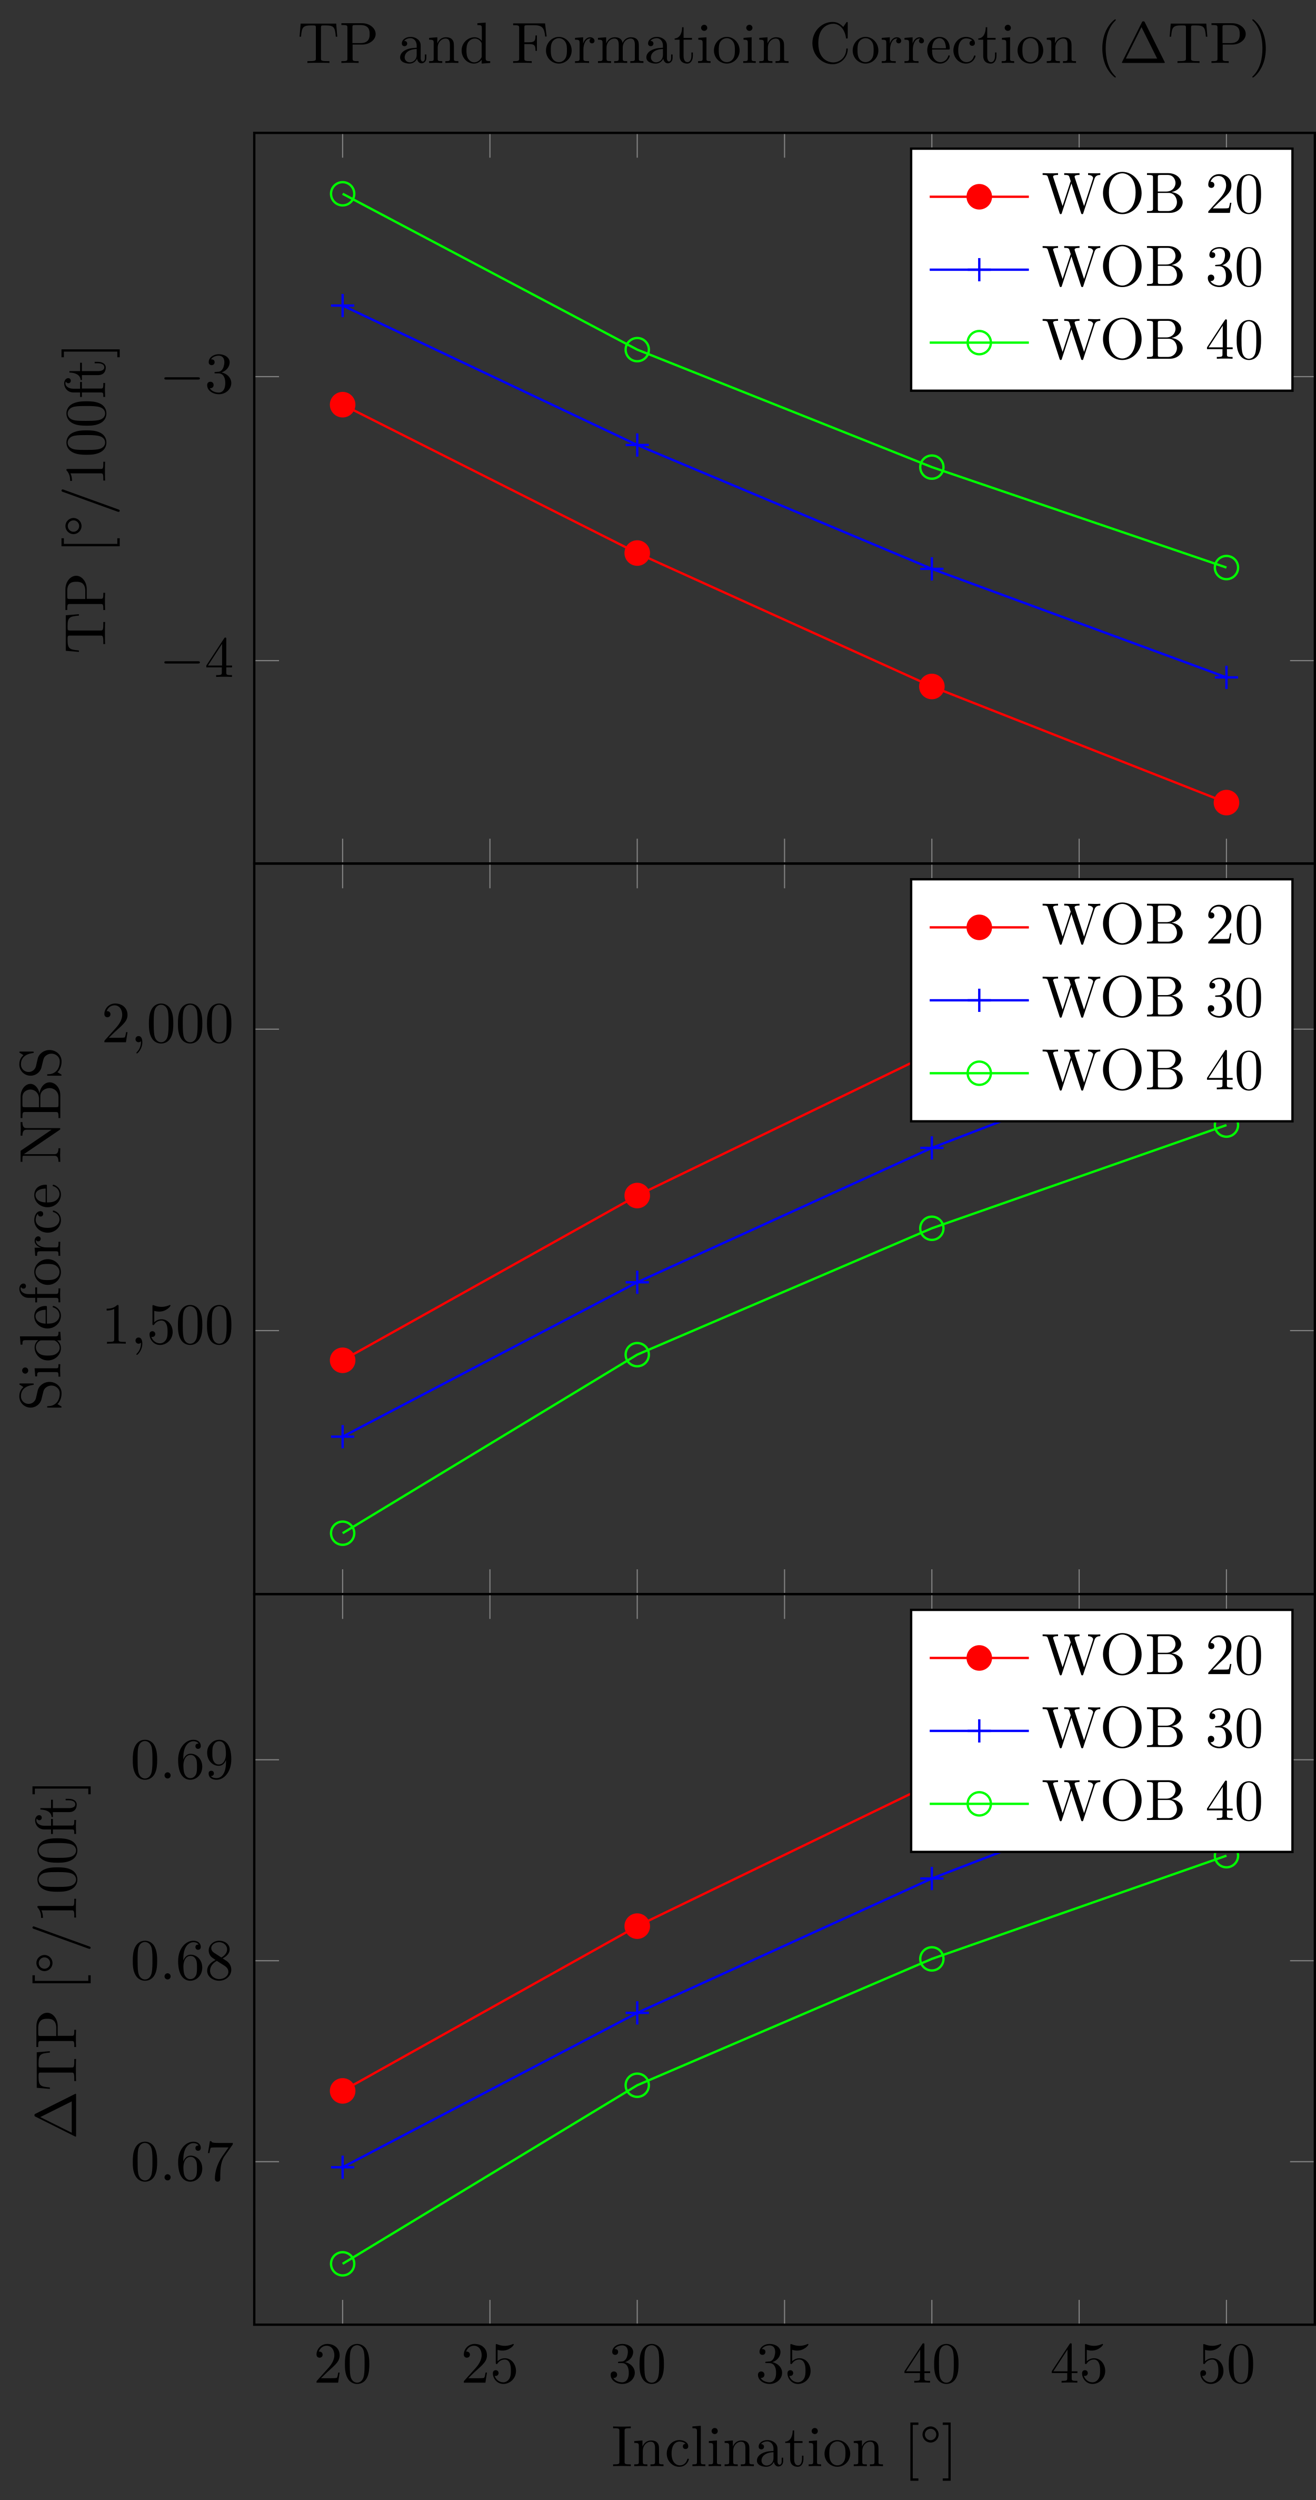 <?xml version="1.0" encoding="UTF-8"?>
<svg xmlns="http://www.w3.org/2000/svg" xmlns:xlink="http://www.w3.org/1999/xlink" width="225.755pt" height="428.583pt" viewBox="0 0 225.755 428.583" version="1.1">
<rect x="0" y="0" width="225.755" height="428.583" fill="#333333" stroke="none"/>
<defs>
<g>
<symbol overflow="visible" id="glyph0-0">
<path style="stroke:none;" d=""/>
</symbol>
<symbol overflow="visible" id="glyph0-1">
<path style="stroke:none;" d="M 6.562 -2.297 C 6.734 -2.297 6.922 -2.297 6.922 -2.5 C 6.922 -2.688 6.734 -2.688 6.562 -2.688 L 1.172 -2.688 C 1 -2.688 0.828 -2.688 0.828 -2.5 C 0.828 -2.297 1 -2.297 1.172 -2.297 Z M 6.562 -2.297 "/>
</symbol>
<symbol overflow="visible" id="glyph1-0">
<path style="stroke:none;" d=""/>
</symbol>
<symbol overflow="visible" id="glyph1-1">
<path style="stroke:none;" d="M 2.938 -1.641 L 2.938 -0.781 C 2.938 -0.422 2.906 -0.312 2.172 -0.312 L 1.969 -0.312 L 1.969 0 C 2.375 -0.031 2.891 -0.031 3.312 -0.031 C 3.734 -0.031 4.25 -0.031 4.672 0 L 4.672 -0.312 L 4.453 -0.312 C 3.719 -0.312 3.703 -0.422 3.703 -0.781 L 3.703 -1.641 L 4.688 -1.641 L 4.688 -1.953 L 3.703 -1.953 L 3.703 -6.484 C 3.703 -6.688 3.703 -6.75 3.531 -6.75 C 3.453 -6.75 3.422 -6.75 3.344 -6.625 L 0.281 -1.953 L 0.281 -1.641 Z M 2.984 -1.953 L 0.562 -1.953 L 2.984 -5.672 Z M 2.984 -1.953 "/>
</symbol>
<symbol overflow="visible" id="glyph1-2">
<path style="stroke:none;" d="M 2.891 -3.516 C 3.703 -3.781 4.281 -4.469 4.281 -5.266 C 4.281 -6.078 3.406 -6.641 2.453 -6.641 C 1.453 -6.641 0.688 -6.047 0.688 -5.281 C 0.688 -4.953 0.906 -4.766 1.203 -4.766 C 1.5 -4.766 1.703 -4.984 1.703 -5.281 C 1.703 -5.766 1.234 -5.766 1.094 -5.766 C 1.391 -6.266 2.047 -6.391 2.406 -6.391 C 2.828 -6.391 3.375 -6.172 3.375 -5.281 C 3.375 -5.156 3.344 -4.578 3.094 -4.141 C 2.797 -3.656 2.453 -3.625 2.203 -3.625 C 2.125 -3.609 1.891 -3.594 1.812 -3.594 C 1.734 -3.578 1.672 -3.562 1.672 -3.469 C 1.672 -3.359 1.734 -3.359 1.906 -3.359 L 2.344 -3.359 C 3.156 -3.359 3.531 -2.688 3.531 -1.703 C 3.531 -0.344 2.844 -0.062 2.406 -0.062 C 1.969 -0.062 1.219 -0.234 0.875 -0.812 C 1.219 -0.766 1.531 -0.984 1.531 -1.359 C 1.531 -1.719 1.266 -1.922 0.984 -1.922 C 0.734 -1.922 0.422 -1.781 0.422 -1.344 C 0.422 -0.438 1.344 0.219 2.438 0.219 C 3.656 0.219 4.562 -0.688 4.562 -1.703 C 4.562 -2.516 3.922 -3.297 2.891 -3.516 Z M 2.891 -3.516 "/>
</symbol>
<symbol overflow="visible" id="glyph1-3">
<path style="stroke:none;" d="M 2.938 -6.375 C 2.938 -6.625 2.938 -6.641 2.703 -6.641 C 2.078 -6 1.203 -6 0.891 -6 L 0.891 -5.688 C 1.094 -5.688 1.672 -5.688 2.188 -5.953 L 2.188 -0.781 C 2.188 -0.422 2.156 -0.312 1.266 -0.312 L 0.953 -0.312 L 0.953 0 C 1.297 -0.031 2.156 -0.031 2.562 -0.031 C 2.953 -0.031 3.828 -0.031 4.172 0 L 4.172 -0.312 L 3.859 -0.312 C 2.953 -0.312 2.938 -0.422 2.938 -0.781 Z M 2.938 -6.375 "/>
</symbol>
<symbol overflow="visible" id="glyph1-4">
<path style="stroke:none;" d="M 4.469 -2 C 4.469 -3.188 3.656 -4.188 2.578 -4.188 C 2.109 -4.188 1.672 -4.031 1.312 -3.672 L 1.312 -5.625 C 1.516 -5.562 1.844 -5.5 2.156 -5.5 C 3.391 -5.5 4.094 -6.406 4.094 -6.531 C 4.094 -6.594 4.062 -6.641 3.984 -6.641 C 3.984 -6.641 3.953 -6.641 3.906 -6.609 C 3.703 -6.516 3.219 -6.312 2.547 -6.312 C 2.156 -6.312 1.688 -6.391 1.219 -6.594 C 1.141 -6.625 1.125 -6.625 1.109 -6.625 C 1 -6.625 1 -6.547 1 -6.391 L 1 -3.438 C 1 -3.266 1 -3.188 1.141 -3.188 C 1.219 -3.188 1.234 -3.203 1.281 -3.266 C 1.391 -3.422 1.75 -3.969 2.562 -3.969 C 3.078 -3.969 3.328 -3.516 3.406 -3.328 C 3.562 -2.953 3.594 -2.578 3.594 -2.078 C 3.594 -1.719 3.594 -1.125 3.344 -0.703 C 3.109 -0.312 2.734 -0.062 2.281 -0.062 C 1.562 -0.062 0.984 -0.594 0.812 -1.172 C 0.844 -1.172 0.875 -1.156 0.984 -1.156 C 1.312 -1.156 1.484 -1.406 1.484 -1.641 C 1.484 -1.891 1.312 -2.141 0.984 -2.141 C 0.844 -2.141 0.5 -2.062 0.5 -1.609 C 0.5 -0.75 1.188 0.219 2.297 0.219 C 3.453 0.219 4.469 -0.734 4.469 -2 Z M 4.469 -2 "/>
</symbol>
<symbol overflow="visible" id="glyph1-5">
<path style="stroke:none;" d="M 4.578 -3.188 C 4.578 -3.984 4.531 -4.781 4.188 -5.516 C 3.734 -6.484 2.906 -6.641 2.5 -6.641 C 1.891 -6.641 1.172 -6.375 0.75 -5.453 C 0.438 -4.766 0.391 -3.984 0.391 -3.188 C 0.391 -2.438 0.422 -1.547 0.844 -0.781 C 1.266 0.016 2 0.219 2.484 0.219 C 3.016 0.219 3.781 0.016 4.219 -0.938 C 4.531 -1.625 4.578 -2.406 4.578 -3.188 Z M 2.484 0 C 2.094 0 1.5 -0.25 1.328 -1.203 C 1.219 -1.797 1.219 -2.719 1.219 -3.312 C 1.219 -3.953 1.219 -4.609 1.297 -5.141 C 1.484 -6.328 2.234 -6.422 2.484 -6.422 C 2.812 -6.422 3.469 -6.234 3.656 -5.25 C 3.766 -4.688 3.766 -3.938 3.766 -3.312 C 3.766 -2.562 3.766 -1.891 3.656 -1.25 C 3.5 -0.297 2.938 0 2.484 0 Z M 2.484 0 "/>
</symbol>
<symbol overflow="visible" id="glyph1-6">
<path style="stroke:none;" d="M 1.266 -0.766 L 2.328 -1.797 C 3.875 -3.172 4.469 -3.703 4.469 -4.703 C 4.469 -5.844 3.578 -6.641 2.359 -6.641 C 1.234 -6.641 0.5 -5.719 0.5 -4.828 C 0.5 -4.281 1 -4.281 1.031 -4.281 C 1.203 -4.281 1.547 -4.391 1.547 -4.812 C 1.547 -5.062 1.359 -5.328 1.016 -5.328 C 0.938 -5.328 0.922 -5.328 0.891 -5.312 C 1.109 -5.969 1.656 -6.328 2.234 -6.328 C 3.141 -6.328 3.562 -5.516 3.562 -4.703 C 3.562 -3.906 3.078 -3.125 2.516 -2.5 L 0.609 -0.375 C 0.5 -0.266 0.5 -0.234 0.5 0 L 4.203 0 L 4.469 -1.734 L 4.234 -1.734 C 4.172 -1.438 4.109 -1 4 -0.844 C 3.938 -0.766 3.281 -0.766 3.062 -0.766 Z M 1.266 -0.766 "/>
</symbol>
<symbol overflow="visible" id="glyph1-7">
<path style="stroke:none;" d="M 1.312 -3.266 L 1.312 -3.516 C 1.312 -6.031 2.547 -6.391 3.062 -6.391 C 3.297 -6.391 3.719 -6.328 3.938 -5.984 C 3.781 -5.984 3.391 -5.984 3.391 -5.547 C 3.391 -5.234 3.625 -5.078 3.844 -5.078 C 4 -5.078 4.312 -5.172 4.312 -5.562 C 4.312 -6.156 3.875 -6.641 3.047 -6.641 C 1.766 -6.641 0.422 -5.359 0.422 -3.156 C 0.422 -0.484 1.578 0.219 2.5 0.219 C 3.609 0.219 4.562 -0.719 4.562 -2.031 C 4.562 -3.297 3.672 -4.25 2.562 -4.25 C 1.891 -4.25 1.516 -3.75 1.312 -3.266 Z M 2.5 -0.062 C 1.875 -0.062 1.578 -0.656 1.516 -0.812 C 1.328 -1.281 1.328 -2.078 1.328 -2.25 C 1.328 -3.031 1.656 -4.031 2.547 -4.031 C 2.719 -4.031 3.172 -4.031 3.484 -3.406 C 3.656 -3.047 3.656 -2.531 3.656 -2.047 C 3.656 -1.562 3.656 -1.062 3.484 -0.703 C 3.188 -0.109 2.734 -0.062 2.5 -0.062 Z M 2.5 -0.062 "/>
</symbol>
<symbol overflow="visible" id="glyph1-8">
<path style="stroke:none;" d="M 4.75 -6.078 C 4.828 -6.188 4.828 -6.203 4.828 -6.422 L 2.406 -6.422 C 1.203 -6.422 1.172 -6.547 1.141 -6.734 L 0.891 -6.734 L 0.562 -4.688 L 0.812 -4.688 C 0.844 -4.844 0.922 -5.469 1.062 -5.594 C 1.125 -5.656 1.906 -5.656 2.031 -5.656 L 4.094 -5.656 C 3.984 -5.5 3.203 -4.406 2.984 -4.078 C 2.078 -2.734 1.75 -1.344 1.75 -0.328 C 1.75 -0.234 1.75 0.219 2.219 0.219 C 2.672 0.219 2.672 -0.234 2.672 -0.328 L 2.672 -0.844 C 2.672 -1.391 2.703 -1.938 2.781 -2.469 C 2.828 -2.703 2.953 -3.562 3.406 -4.172 Z M 4.75 -6.078 "/>
</symbol>
<symbol overflow="visible" id="glyph1-9">
<path style="stroke:none;" d="M 1.625 -4.562 C 1.172 -4.859 1.125 -5.188 1.125 -5.359 C 1.125 -5.969 1.781 -6.391 2.484 -6.391 C 3.203 -6.391 3.844 -5.875 3.844 -5.156 C 3.844 -4.578 3.453 -4.109 2.859 -3.766 Z M 3.078 -3.609 C 3.797 -3.984 4.281 -4.5 4.281 -5.156 C 4.281 -6.078 3.406 -6.641 2.5 -6.641 C 1.5 -6.641 0.688 -5.906 0.688 -4.969 C 0.688 -4.797 0.703 -4.344 1.125 -3.875 C 1.234 -3.766 1.609 -3.516 1.859 -3.344 C 1.281 -3.047 0.422 -2.5 0.422 -1.5 C 0.422 -0.453 1.438 0.219 2.484 0.219 C 3.609 0.219 4.562 -0.609 4.562 -1.672 C 4.562 -2.031 4.453 -2.484 4.062 -2.906 C 3.875 -3.109 3.719 -3.203 3.078 -3.609 Z M 2.078 -3.188 L 3.312 -2.406 C 3.594 -2.219 4.062 -1.922 4.062 -1.312 C 4.062 -0.578 3.312 -0.062 2.5 -0.062 C 1.641 -0.062 0.922 -0.672 0.922 -1.5 C 0.922 -2.078 1.234 -2.719 2.078 -3.188 Z M 2.078 -3.188 "/>
</symbol>
<symbol overflow="visible" id="glyph1-10">
<path style="stroke:none;" d="M 3.656 -3.172 L 3.656 -2.844 C 3.656 -0.516 2.625 -0.062 2.047 -0.062 C 1.875 -0.062 1.328 -0.078 1.062 -0.422 C 1.5 -0.422 1.578 -0.703 1.578 -0.875 C 1.578 -1.188 1.344 -1.328 1.125 -1.328 C 0.969 -1.328 0.672 -1.25 0.672 -0.859 C 0.672 -0.188 1.203 0.219 2.047 0.219 C 3.344 0.219 4.562 -1.141 4.562 -3.281 C 4.562 -5.969 3.406 -6.641 2.516 -6.641 C 1.969 -6.641 1.484 -6.453 1.062 -6.016 C 0.641 -5.562 0.422 -5.141 0.422 -4.391 C 0.422 -3.156 1.297 -2.172 2.406 -2.172 C 3.016 -2.172 3.422 -2.594 3.656 -3.172 Z M 2.422 -2.406 C 2.266 -2.406 1.797 -2.406 1.5 -3.031 C 1.312 -3.406 1.312 -3.891 1.312 -4.391 C 1.312 -4.922 1.312 -5.391 1.531 -5.766 C 1.797 -6.266 2.172 -6.391 2.516 -6.391 C 2.984 -6.391 3.312 -6.047 3.484 -5.609 C 3.594 -5.281 3.641 -4.656 3.641 -4.203 C 3.641 -3.375 3.297 -2.406 2.422 -2.406 Z M 2.422 -2.406 "/>
</symbol>
<symbol overflow="visible" id="glyph2-0">
<path style="stroke:none;" d=""/>
</symbol>
<symbol overflow="visible" id="glyph2-1">
<path style="stroke:none;" d="M -4.5 -6.828 L -6.75 -6.641 L -6.75 -0.547 L -4.5 -0.359 L -4.5 -0.609 C -6.109 -0.75 -6.438 -0.891 -6.438 -2.406 C -6.438 -2.578 -6.438 -2.844 -6.422 -2.938 C -6.375 -3.156 -6.266 -3.156 -6.047 -3.156 L -0.781 -3.156 C -0.453 -3.156 -0.312 -3.156 -0.312 -2.109 L -0.312 -1.703 L 0 -1.703 C -0.031 -2.109 -0.031 -3.125 -0.031 -3.594 C -0.031 -4.047 -0.031 -5.078 0 -5.484 L -0.312 -5.484 L -0.312 -5.078 C -0.312 -4.031 -0.453 -4.031 -0.781 -4.031 L -6.047 -4.031 C -6.234 -4.031 -6.375 -4.031 -6.422 -4.219 C -6.438 -4.328 -6.438 -4.594 -6.438 -4.781 C -6.438 -6.297 -6.109 -6.438 -4.5 -6.578 Z M -4.5 -6.828 "/>
</symbol>
<symbol overflow="visible" id="glyph2-2">
<path style="stroke:none;" d="M -4.953 -6.219 C -5.938 -6.219 -6.812 -5.234 -6.812 -3.875 L -6.812 -0.344 L -6.5 -0.344 L -6.5 -0.594 C -6.5 -1.359 -6.391 -1.375 -6.031 -1.375 L -0.781 -1.375 C -0.422 -1.375 -0.312 -1.359 -0.312 -0.594 L -0.312 -0.344 L 0 -0.344 C -0.031 -0.703 -0.031 -1.438 -0.031 -1.812 C -0.031 -2.188 -0.031 -2.938 0 -3.297 L -0.312 -3.297 L -0.312 -3.047 C -0.312 -2.281 -0.422 -2.266 -0.781 -2.266 L -3.156 -2.266 L -3.156 -3.953 C -3.156 -5.141 -3.953 -6.219 -4.953 -6.219 Z M -4.953 -5.188 C -4.484 -5.188 -3.406 -5.188 -3.406 -3.609 L -3.406 -2.234 L -6.094 -2.234 C -6.438 -2.234 -6.5 -2.25 -6.5 -2.719 L -6.5 -3.609 C -6.5 -5.188 -5.438 -5.188 -4.953 -5.188 Z M -4.953 -5.188 "/>
</symbol>
<symbol overflow="visible" id="glyph2-3">
<path style="stroke:none;" d="M 2.5 -2.547 L 2.094 -2.547 L 2.094 -1.578 L -7.078 -1.578 L -7.078 -2.547 L -7.484 -2.547 L -7.484 -1.172 L 2.5 -1.172 Z M 2.5 -2.547 "/>
</symbol>
<symbol overflow="visible" id="glyph2-4">
<path style="stroke:none;" d="M -5.422 -3.25 C -6.188 -3.25 -6.812 -2.625 -6.812 -1.875 C -6.812 -1.109 -6.188 -0.484 -5.422 -0.484 C -4.672 -0.484 -4.047 -1.109 -4.047 -1.875 C -4.047 -2.625 -4.672 -3.25 -5.422 -3.25 Z M -5.422 -2.844 C -4.891 -2.844 -4.453 -2.406 -4.453 -1.875 C -4.453 -1.328 -4.891 -0.891 -5.422 -0.891 C -5.969 -0.891 -6.406 -1.328 -6.406 -1.875 C -6.406 -2.406 -5.969 -2.844 -5.422 -2.844 Z M -5.422 -2.844 "/>
</symbol>
<symbol overflow="visible" id="glyph2-5">
<path style="stroke:none;" d="M -7.281 -4.422 C -7.391 -4.422 -7.484 -4.328 -7.484 -4.219 C -7.484 -4.078 -7.375 -4.031 -7.281 -4 L 2.109 -0.609 C 2.25 -0.562 2.297 -0.562 2.297 -0.562 C 2.406 -0.562 2.5 -0.641 2.5 -0.75 C 2.5 -0.891 2.391 -0.938 2.297 -0.969 L -7.094 -4.359 C -7.234 -4.422 -7.281 -4.422 -7.281 -4.422 Z M -7.281 -4.422 "/>
</symbol>
<symbol overflow="visible" id="glyph2-6">
<path style="stroke:none;" d="M 0 -4.172 L -0.312 -4.172 L -0.312 -3.859 C -0.312 -2.953 -0.422 -2.938 -0.781 -2.938 L -6.375 -2.938 C -6.625 -2.938 -6.641 -2.938 -6.641 -2.703 C -6 -2.078 -6 -1.203 -6 -0.891 L -5.688 -0.891 C -5.688 -1.094 -5.688 -1.672 -5.953 -2.188 L -0.781 -2.188 C -0.422 -2.188 -0.312 -2.156 -0.312 -1.266 L -0.312 -0.953 L 0 -0.953 C -0.031 -1.297 -0.031 -2.156 -0.031 -2.562 C -0.031 -2.953 -0.031 -3.828 0 -4.172 Z M 0 -4.172 "/>
</symbol>
<symbol overflow="visible" id="glyph2-7">
<path style="stroke:none;" d="M -3.188 -4.578 C -3.984 -4.578 -4.781 -4.531 -5.516 -4.188 C -6.484 -3.734 -6.641 -2.906 -6.641 -2.5 C -6.641 -1.891 -6.375 -1.172 -5.453 -0.75 C -4.766 -0.438 -3.984 -0.391 -3.188 -0.391 C -2.438 -0.391 -1.547 -0.422 -0.781 -0.844 C 0.016 -1.266 0.219 -2 0.219 -2.484 C 0.219 -3.016 0.016 -3.781 -0.938 -4.219 C -1.625 -4.531 -2.406 -4.578 -3.188 -4.578 Z M -3.312 -3.766 C -2.562 -3.766 -1.891 -3.766 -1.25 -3.656 C -0.297 -3.5 0 -2.938 0 -2.484 C 0 -2.094 -0.25 -1.5 -1.203 -1.328 C -1.797 -1.219 -2.719 -1.219 -3.312 -1.219 C -3.953 -1.219 -4.609 -1.219 -5.141 -1.297 C -6.328 -1.484 -6.422 -2.234 -6.422 -2.484 C -6.422 -2.812 -6.234 -3.469 -5.25 -3.656 C -4.688 -3.766 -3.938 -3.766 -3.312 -3.766 Z M -3.312 -3.766 "/>
</symbol>
<symbol overflow="visible" id="glyph2-8">
<path style="stroke:none;" d="M -6.328 -3.562 C -6.703 -3.562 -7.031 -3.188 -7.031 -2.656 C -7.031 -1.969 -6.5 -1.109 -5.438 -1.109 L -4.297 -1.109 L -4.297 -0.328 L -3.984 -0.328 L -3.984 -1.109 L -0.75 -1.109 C -0.312 -1.109 -0.312 -1 -0.312 -0.344 L 0 -0.344 L -0.031 -1.469 C -0.031 -1.875 -0.031 -2.344 0 -2.734 L -0.312 -2.734 L -0.312 -2.531 C -0.312 -1.797 -0.422 -1.781 -0.781 -1.781 L -3.984 -1.781 L -3.984 -2.906 L -4.297 -2.906 L -4.297 -1.75 L -5.453 -1.75 C -6.328 -1.75 -6.812 -2.219 -6.812 -2.656 C -6.812 -2.688 -6.812 -2.844 -6.734 -2.984 C -6.703 -2.875 -6.562 -2.688 -6.312 -2.688 C -6.094 -2.688 -5.891 -2.844 -5.891 -3.125 C -5.891 -3.406 -6.094 -3.562 -6.328 -3.562 Z M -6.328 -3.562 "/>
</symbol>
<symbol overflow="visible" id="glyph2-9">
<path style="stroke:none;" d="M -1.234 -3.312 L -1.797 -3.312 L -1.797 -3.062 L -1.25 -3.062 C -0.516 -3.062 -0.141 -2.766 -0.141 -2.391 C -0.141 -1.719 -1.047 -1.719 -1.219 -1.719 L -3.984 -1.719 L -3.984 -3.156 L -4.297 -3.156 L -4.297 -1.719 L -6.125 -1.719 L -6.125 -1.469 C -5.312 -1.469 -4.25 -1.172 -4.203 -0.188 L -3.984 -0.188 L -3.984 -1.031 L -1.234 -1.031 C -0.016 -1.031 0.109 -1.969 0.109 -2.328 C 0.109 -3.031 -0.594 -3.312 -1.234 -3.312 Z M -1.234 -3.312 "/>
</symbol>
<symbol overflow="visible" id="glyph2-10">
<path style="stroke:none;" d="M 2.5 -1.578 L -7.484 -1.578 L -7.484 -0.219 L -7.078 -0.219 L -7.078 -1.188 L 2.094 -1.188 L 2.094 -0.219 L 2.5 -0.219 Z M 2.5 -1.578 "/>
</symbol>
<symbol overflow="visible" id="glyph2-11">
<path style="stroke:none;" d="M -1.859 -4.969 C -2.844 -4.969 -3.672 -4.312 -3.875 -3.484 L -4.172 -2.203 C -4.328 -1.578 -4.859 -1.203 -5.438 -1.203 C -6.141 -1.203 -6.75 -1.734 -6.75 -2.516 C -6.75 -4.172 -5.109 -4.391 -4.672 -4.453 C -4.609 -4.469 -4.547 -4.469 -4.547 -4.578 C -4.547 -4.703 -4.594 -4.703 -4.781 -4.703 L -6.781 -4.703 C -6.953 -4.703 -7.031 -4.703 -7.031 -4.594 C -7.031 -4.531 -7.016 -4.516 -6.891 -4.453 L -6.328 -4.094 C -6.625 -3.797 -7.031 -3.391 -7.031 -2.5 C -7.031 -1.391 -6.156 -0.562 -5.094 -0.562 C -4.266 -0.562 -3.531 -1.094 -3.266 -1.859 C -3.234 -1.969 -3.109 -2.484 -2.938 -3.188 C -2.875 -3.453 -2.797 -3.75 -2.438 -4.031 C -2.172 -4.234 -1.844 -4.344 -1.516 -4.344 C -0.812 -4.344 -0.094 -3.844 -0.094 -3 C -0.094 -2.719 -0.141 -1.953 -0.625 -1.422 C -1.172 -0.844 -1.797 -0.812 -2.156 -0.812 C -2.266 -0.797 -2.266 -0.719 -2.266 -0.688 C -2.266 -0.562 -2.188 -0.562 -2.016 -0.562 L -0.016 -0.562 C 0.156 -0.562 0.219 -0.562 0.219 -0.672 C 0.219 -0.734 0.203 -0.75 0.094 -0.812 C 0.094 -0.812 0.047 -0.844 -0.484 -1.172 C -0.141 -1.484 0.219 -2.125 0.219 -3.016 C 0.219 -4.172 -0.75 -4.969 -1.859 -4.969 Z M -1.859 -4.969 "/>
</symbol>
<symbol overflow="visible" id="glyph2-12">
<path style="stroke:none;" d="M 0 -2.469 L -0.312 -2.469 C -0.312 -1.797 -0.359 -1.766 -0.75 -1.766 L -4.406 -1.766 L -4.297 -0.375 L -3.984 -0.375 C -3.984 -1.016 -3.922 -1.109 -3.438 -1.109 L -0.75 -1.109 C -0.312 -1.109 -0.312 -1 -0.312 -0.328 L 0 -0.328 L -0.031 -1.422 C -0.031 -1.781 -0.016 -2.125 0 -2.469 Z M -6.016 -1.906 C -6.297 -1.906 -6.547 -1.688 -6.547 -1.391 C -6.547 -1.047 -6.266 -0.844 -6.016 -0.844 C -5.75 -0.844 -5.5 -1.078 -5.5 -1.375 C -5.5 -1.719 -5.766 -1.906 -6.016 -1.906 Z M -6.016 -1.906 "/>
</symbol>
<symbol overflow="visible" id="glyph2-13">
<path style="stroke:none;" d="M 0 -5.25 L -0.312 -5.25 C -0.312 -4.562 -0.375 -4.469 -0.875 -4.469 L -6.922 -4.469 L -6.812 -3.047 L -6.5 -3.047 C -6.5 -3.734 -6.438 -3.812 -5.938 -3.812 L -3.781 -3.812 C -4.141 -3.531 -4.406 -3.094 -4.406 -2.562 C -4.406 -1.391 -3.422 -0.344 -2.141 -0.344 C -0.875 -0.344 0.109 -1.312 0.109 -2.453 C 0.109 -3.094 -0.234 -3.531 -0.547 -3.781 L 0.109 -3.781 Z M -1.172 -3.781 C -1 -3.781 -0.984 -3.781 -0.812 -3.672 C -0.328 -3.375 -0.109 -2.938 -0.109 -2.5 C -0.109 -2.047 -0.375 -1.688 -0.75 -1.453 C -1.156 -1.203 -1.719 -1.172 -2.141 -1.172 C -2.5 -1.172 -3.094 -1.188 -3.547 -1.469 C -3.859 -1.688 -4.188 -2.062 -4.188 -2.609 C -4.188 -2.953 -4.031 -3.375 -3.594 -3.672 C -3.422 -3.781 -3.406 -3.781 -3.219 -3.781 Z M -1.172 -3.781 "/>
</symbol>
<symbol overflow="visible" id="glyph2-14">
<path style="stroke:none;" d="M -1.188 -4.141 C -1.281 -4.141 -1.312 -4.062 -1.312 -4 C -1.312 -3.922 -1.25 -3.891 -1.172 -3.875 C -0.141 -3.531 -0.141 -2.625 -0.141 -2.531 C -0.141 -2.031 -0.438 -1.641 -0.812 -1.406 C -1.281 -1.109 -1.938 -1.109 -2.297 -1.109 L -2.297 -3.891 C -2.297 -4.109 -2.297 -4.141 -2.516 -4.141 C -3.5 -4.141 -4.469 -3.594 -4.469 -2.359 C -4.469 -1.203 -3.438 -0.281 -2.188 -0.281 C -0.859 -0.281 0.109 -1.328 0.109 -2.469 C 0.109 -3.688 -1 -4.141 -1.188 -4.141 Z M -2.516 -3.484 L -2.516 -1.109 C -4 -1.172 -4.25 -2.016 -4.25 -2.359 C -4.25 -3.375 -2.906 -3.484 -2.516 -3.484 Z M -2.516 -3.484 "/>
</symbol>
<symbol overflow="visible" id="glyph2-15">
<path style="stroke:none;" d="M -2.141 -4.688 C -3.406 -4.688 -4.469 -3.703 -4.469 -2.5 C -4.469 -1.25 -3.375 -0.281 -2.141 -0.281 C -0.844 -0.281 0.109 -1.312 0.109 -2.484 C 0.109 -3.688 -0.875 -4.688 -2.141 -4.688 Z M -2.219 -3.875 C -1.859 -3.875 -1.312 -3.875 -0.875 -3.656 C -0.422 -3.422 -0.141 -2.984 -0.141 -2.5 C -0.141 -2.062 -0.344 -1.625 -0.812 -1.359 C -1.25 -1.109 -1.859 -1.109 -2.219 -1.109 C -2.609 -1.109 -3.141 -1.109 -3.578 -1.344 C -4.031 -1.609 -4.25 -2.078 -4.25 -2.484 C -4.25 -2.922 -4.031 -3.344 -3.594 -3.609 C -3.172 -3.875 -2.594 -3.875 -2.219 -3.875 Z M -2.219 -3.875 "/>
</symbol>
<symbol overflow="visible" id="glyph2-16">
<path style="stroke:none;" d="M -3.797 -3.625 C -4.109 -3.625 -4.406 -3.312 -4.406 -2.891 C -4.406 -2.156 -3.734 -1.797 -3.312 -1.672 L -4.406 -1.672 L -4.297 -0.281 L -3.984 -0.281 C -3.984 -0.984 -3.922 -1.062 -3.422 -1.062 L -0.75 -1.062 C -0.312 -1.062 -0.312 -0.953 -0.312 -0.281 L 0 -0.281 L -0.031 -1.422 C -0.031 -1.812 -0.031 -2.281 0 -2.688 L -0.312 -2.688 L -0.312 -2.469 C -0.312 -1.734 -0.422 -1.719 -0.781 -1.719 L -2.312 -1.719 C -3.297 -1.719 -4.188 -2.141 -4.188 -2.891 C -4.188 -2.953 -4.188 -2.984 -4.172 -3 C -4.172 -2.969 -4.047 -2.766 -3.781 -2.766 C -3.516 -2.766 -3.359 -2.984 -3.359 -3.203 C -3.359 -3.375 -3.484 -3.625 -3.797 -3.625 Z M -3.797 -3.625 "/>
</symbol>
<symbol overflow="visible" id="glyph2-17">
<path style="stroke:none;" d="M -1.188 -4.141 C -1.281 -4.141 -1.281 -4.031 -1.281 -4 C -1.281 -3.922 -1.25 -3.891 -1.188 -3.875 C -0.266 -3.594 -0.141 -2.938 -0.141 -2.578 C -0.141 -2.047 -0.562 -1.172 -2.172 -1.172 C -3.797 -1.172 -4.219 -1.984 -4.219 -2.516 C -4.219 -2.609 -4.203 -3.234 -3.844 -3.578 C -3.812 -3.172 -3.516 -3.109 -3.391 -3.109 C -3.125 -3.109 -2.938 -3.297 -2.938 -3.562 C -2.938 -3.828 -3.094 -4.031 -3.406 -4.031 C -4.078 -4.031 -4.469 -3.266 -4.469 -2.5 C -4.469 -1.25 -3.391 -0.344 -2.156 -0.344 C -0.875 -0.344 0.109 -1.328 0.109 -2.484 C 0.109 -3.812 -1.094 -4.141 -1.188 -4.141 Z M -1.188 -4.141 "/>
</symbol>
<symbol overflow="visible" id="glyph2-18">
<path style="stroke:none;" d="M -6.5 -7.141 L -6.812 -7.141 L -6.781 -5.969 L -6.812 -4.812 L -6.5 -4.812 C -6.5 -5.828 -6.031 -5.828 -5.766 -5.828 L -1.5 -5.828 L -6.672 -2.312 C -6.797 -2.219 -6.812 -2.219 -6.812 -2.031 L -6.812 -0.328 L -6.5 -0.328 L -6.5 -0.625 C -6.5 -0.766 -6.484 -0.969 -6.484 -1.109 C -6.453 -1.344 -6.438 -1.359 -6.25 -1.359 L -1.047 -1.359 C -0.781 -1.359 -0.312 -1.359 -0.312 -0.328 L 0 -0.328 L -0.031 -1.5 L 0 -2.656 L -0.312 -2.656 C -0.312 -1.641 -0.781 -1.641 -1.047 -1.641 L -6.234 -1.641 C -6.188 -1.688 -6.172 -1.688 -6.109 -1.734 L -0.125 -5.797 C -0.016 -5.891 0 -5.906 0 -5.969 C 0 -6.109 -0.062 -6.109 -0.266 -6.109 L -5.766 -6.109 C -6.031 -6.109 -6.5 -6.109 -6.5 -7.141 Z M -6.5 -7.141 "/>
</symbol>
<symbol overflow="visible" id="glyph2-19">
<path style="stroke:none;" d="M -1.828 -6.484 C -2.688 -6.484 -3.438 -5.672 -3.562 -4.562 C -3.75 -5.531 -4.391 -6.219 -5.125 -6.219 C -5.984 -6.219 -6.812 -5.297 -6.812 -4 L -6.812 -0.359 L -6.5 -0.359 L -6.5 -0.594 C -6.5 -1.359 -6.391 -1.391 -6.031 -1.391 L -0.781 -1.391 C -0.422 -1.391 -0.312 -1.359 -0.312 -0.594 L -0.312 -0.359 L 0 -0.359 L 0 -4.266 C 0 -5.594 -0.891 -6.484 -1.828 -6.484 Z M -5.125 -5.25 C -4.484 -5.25 -3.656 -4.766 -3.656 -3.656 L -3.656 -2.219 L -6.094 -2.219 C -6.438 -2.219 -6.5 -2.234 -6.5 -2.703 L -6.5 -3.938 C -6.5 -4.906 -5.656 -5.25 -5.125 -5.25 Z M -1.828 -5.5 C -1.125 -5.5 -0.312 -4.969 -0.312 -3.953 L -0.312 -2.703 C -0.312 -2.234 -0.375 -2.219 -0.703 -2.219 L -3.422 -2.219 L -3.422 -4.094 C -3.422 -5.078 -2.5 -5.5 -1.828 -5.5 Z M -1.828 -5.5 "/>
</symbol>
<symbol overflow="visible" id="glyph2-20">
<path style="stroke:none;" d="M -0.078 -7.828 C -0.078 -7.828 -0.109 -7.828 -0.203 -7.781 L -6.953 -4.406 C -7.094 -4.344 -7.141 -4.312 -7.141 -4.141 C -7.141 -3.984 -7.094 -3.953 -6.953 -3.891 L -0.203 -0.516 C -0.109 -0.469 -0.078 -0.469 -0.078 -0.469 C 0 -0.469 0 -0.531 0 -0.688 L 0 -7.609 C 0 -7.766 0 -7.828 -0.078 -7.828 Z M -0.75 -6.516 L -0.75 -1.141 L -6.141 -3.828 Z M -0.75 -6.516 "/>
</symbol>
<symbol overflow="visible" id="glyph3-0">
<path style="stroke:none;" d=""/>
</symbol>
<symbol overflow="visible" id="glyph3-1">
<path style="stroke:none;" d="M 6.828 -4.5 L 6.641 -6.75 L 0.547 -6.75 L 0.359 -4.5 L 0.609 -4.5 C 0.75 -6.109 0.891 -6.438 2.406 -6.438 C 2.578 -6.438 2.844 -6.438 2.938 -6.422 C 3.156 -6.375 3.156 -6.266 3.156 -6.047 L 3.156 -0.781 C 3.156 -0.453 3.156 -0.312 2.109 -0.312 L 1.703 -0.312 L 1.703 0 C 2.109 -0.031 3.125 -0.031 3.594 -0.031 C 4.047 -0.031 5.078 -0.031 5.484 0 L 5.484 -0.312 L 5.078 -0.312 C 4.031 -0.312 4.031 -0.453 4.031 -0.781 L 4.031 -6.047 C 4.031 -6.234 4.031 -6.375 4.219 -6.422 C 4.328 -6.438 4.594 -6.438 4.781 -6.438 C 6.297 -6.438 6.438 -6.109 6.578 -4.5 Z M 6.828 -4.5 "/>
</symbol>
<symbol overflow="visible" id="glyph3-2">
<path style="stroke:none;" d="M 6.219 -4.953 C 6.219 -5.938 5.234 -6.812 3.875 -6.812 L 0.344 -6.812 L 0.344 -6.5 L 0.594 -6.5 C 1.359 -6.5 1.375 -6.391 1.375 -6.031 L 1.375 -0.781 C 1.375 -0.422 1.359 -0.312 0.594 -0.312 L 0.344 -0.312 L 0.344 0 C 0.703 -0.031 1.438 -0.031 1.812 -0.031 C 2.188 -0.031 2.938 -0.031 3.297 0 L 3.297 -0.312 L 3.047 -0.312 C 2.281 -0.312 2.266 -0.422 2.266 -0.781 L 2.266 -3.156 L 3.953 -3.156 C 5.141 -3.156 6.219 -3.953 6.219 -4.953 Z M 5.188 -4.953 C 5.188 -4.484 5.188 -3.406 3.609 -3.406 L 2.234 -3.406 L 2.234 -6.094 C 2.234 -6.438 2.25 -6.5 2.719 -6.5 L 3.609 -6.5 C 5.188 -6.5 5.188 -5.438 5.188 -4.953 Z M 5.188 -4.953 "/>
</symbol>
<symbol overflow="visible" id="glyph3-3">
<path style="stroke:none;" d="M 4.812 -0.891 L 4.812 -1.453 L 4.562 -1.453 L 4.562 -0.891 C 4.562 -0.312 4.312 -0.25 4.203 -0.25 C 3.875 -0.25 3.844 -0.703 3.844 -0.75 L 3.844 -2.734 C 3.844 -3.156 3.844 -3.547 3.484 -3.922 C 3.094 -4.312 2.594 -4.469 2.109 -4.469 C 1.297 -4.469 0.609 -4 0.609 -3.344 C 0.609 -3.047 0.812 -2.875 1.062 -2.875 C 1.344 -2.875 1.531 -3.078 1.531 -3.328 C 1.531 -3.453 1.469 -3.781 1.016 -3.781 C 1.281 -4.141 1.781 -4.25 2.094 -4.25 C 2.578 -4.25 3.156 -3.859 3.156 -2.969 L 3.156 -2.609 C 2.641 -2.578 1.938 -2.547 1.312 -2.25 C 0.562 -1.906 0.312 -1.391 0.312 -0.953 C 0.312 -0.141 1.281 0.109 1.906 0.109 C 2.578 0.109 3.031 -0.297 3.219 -0.75 C 3.266 -0.359 3.531 0.062 4 0.062 C 4.203 0.062 4.812 -0.078 4.812 -0.891 Z M 3.156 -1.391 C 3.156 -0.453 2.438 -0.109 1.984 -0.109 C 1.5 -0.109 1.094 -0.453 1.094 -0.953 C 1.094 -1.5 1.5 -2.328 3.156 -2.391 Z M 3.156 -1.391 "/>
</symbol>
<symbol overflow="visible" id="glyph3-4">
<path style="stroke:none;" d="M 5.328 0 L 5.328 -0.312 C 4.812 -0.312 4.562 -0.312 4.562 -0.609 L 4.562 -2.516 C 4.562 -3.375 4.562 -3.672 4.25 -4.031 C 4.109 -4.203 3.781 -4.406 3.203 -4.406 C 2.469 -4.406 2 -3.984 1.719 -3.359 L 1.719 -4.406 L 0.312 -4.297 L 0.312 -3.984 C 1.016 -3.984 1.094 -3.922 1.094 -3.422 L 1.094 -0.75 C 1.094 -0.312 0.984 -0.312 0.312 -0.312 L 0.312 0 L 1.453 -0.031 L 2.562 0 L 2.562 -0.312 C 1.891 -0.312 1.781 -0.312 1.781 -0.75 L 1.781 -2.594 C 1.781 -3.625 2.5 -4.188 3.125 -4.188 C 3.766 -4.188 3.875 -3.656 3.875 -3.078 L 3.875 -0.75 C 3.875 -0.312 3.766 -0.312 3.094 -0.312 L 3.094 0 L 4.219 -0.031 Z M 5.328 0 "/>
</symbol>
<symbol overflow="visible" id="glyph3-5">
<path style="stroke:none;" d="M 5.25 0 L 5.25 -0.312 C 4.562 -0.312 4.469 -0.375 4.469 -0.875 L 4.469 -6.922 L 3.047 -6.812 L 3.047 -6.5 C 3.734 -6.5 3.812 -6.438 3.812 -5.938 L 3.812 -3.781 C 3.531 -4.141 3.094 -4.406 2.562 -4.406 C 1.391 -4.406 0.344 -3.422 0.344 -2.141 C 0.344 -0.875 1.312 0.109 2.453 0.109 C 3.094 0.109 3.531 -0.234 3.781 -0.547 L 3.781 0.109 Z M 3.781 -1.172 C 3.781 -1 3.781 -0.984 3.672 -0.812 C 3.375 -0.328 2.938 -0.109 2.5 -0.109 C 2.047 -0.109 1.688 -0.375 1.453 -0.75 C 1.203 -1.156 1.172 -1.719 1.172 -2.141 C 1.172 -2.5 1.188 -3.094 1.469 -3.547 C 1.688 -3.859 2.062 -4.188 2.609 -4.188 C 2.953 -4.188 3.375 -4.031 3.672 -3.594 C 3.781 -3.422 3.781 -3.406 3.781 -3.219 Z M 3.781 -1.172 "/>
</symbol>
<symbol overflow="visible" id="glyph3-6">
<path style="stroke:none;" d="M 6.078 -4.531 L 5.797 -6.781 L 0.328 -6.781 L 0.328 -6.469 L 0.562 -6.469 C 1.328 -6.469 1.359 -6.359 1.359 -6 L 1.359 -0.781 C 1.359 -0.422 1.328 -0.312 0.562 -0.312 L 0.328 -0.312 L 0.328 0 C 0.672 -0.031 1.453 -0.031 1.844 -0.031 C 2.25 -0.031 3.156 -0.031 3.516 0 L 3.516 -0.312 L 3.188 -0.312 C 2.25 -0.312 2.25 -0.438 2.25 -0.781 L 2.25 -3.234 L 3.094 -3.234 C 4.062 -3.234 4.156 -2.922 4.156 -2.078 L 4.406 -2.078 L 4.406 -4.719 L 4.156 -4.719 C 4.156 -3.875 4.062 -3.547 3.094 -3.547 L 2.25 -3.547 L 2.25 -6.078 C 2.25 -6.406 2.266 -6.469 2.734 -6.469 L 3.922 -6.469 C 5.422 -6.469 5.672 -5.906 5.828 -4.531 Z M 6.078 -4.531 "/>
</symbol>
<symbol overflow="visible" id="glyph3-7">
<path style="stroke:none;" d="M 4.688 -2.141 C 4.688 -3.406 3.703 -4.469 2.5 -4.469 C 1.25 -4.469 0.281 -3.375 0.281 -2.141 C 0.281 -0.844 1.312 0.109 2.484 0.109 C 3.688 0.109 4.688 -0.875 4.688 -2.141 Z M 3.875 -2.219 C 3.875 -1.859 3.875 -1.312 3.656 -0.875 C 3.422 -0.422 2.984 -0.141 2.5 -0.141 C 2.062 -0.141 1.625 -0.344 1.359 -0.812 C 1.109 -1.25 1.109 -1.859 1.109 -2.219 C 1.109 -2.609 1.109 -3.141 1.344 -3.578 C 1.609 -4.031 2.078 -4.25 2.484 -4.25 C 2.922 -4.25 3.344 -4.031 3.609 -3.594 C 3.875 -3.172 3.875 -2.594 3.875 -2.219 Z M 3.875 -2.219 "/>
</symbol>
<symbol overflow="visible" id="glyph3-8">
<path style="stroke:none;" d="M 3.625 -3.797 C 3.625 -4.109 3.312 -4.406 2.891 -4.406 C 2.156 -4.406 1.797 -3.734 1.672 -3.312 L 1.672 -4.406 L 0.281 -4.297 L 0.281 -3.984 C 0.984 -3.984 1.062 -3.922 1.062 -3.422 L 1.062 -0.75 C 1.062 -0.312 0.953 -0.312 0.281 -0.312 L 0.281 0 L 1.422 -0.031 C 1.812 -0.031 2.281 -0.031 2.688 0 L 2.688 -0.312 L 2.469 -0.312 C 1.734 -0.312 1.719 -0.422 1.719 -0.781 L 1.719 -2.312 C 1.719 -3.297 2.141 -4.188 2.891 -4.188 C 2.953 -4.188 2.984 -4.188 3 -4.172 C 2.969 -4.172 2.766 -4.047 2.766 -3.781 C 2.766 -3.516 2.984 -3.359 3.203 -3.359 C 3.375 -3.359 3.625 -3.484 3.625 -3.797 Z M 3.625 -3.797 "/>
</symbol>
<symbol overflow="visible" id="glyph3-9">
<path style="stroke:none;" d="M 8.109 0 L 8.109 -0.312 C 7.594 -0.312 7.344 -0.312 7.328 -0.609 L 7.328 -2.516 C 7.328 -3.375 7.328 -3.672 7.016 -4.031 C 6.875 -4.203 6.547 -4.406 5.969 -4.406 C 5.141 -4.406 4.688 -3.812 4.531 -3.422 C 4.391 -4.297 3.656 -4.406 3.203 -4.406 C 2.469 -4.406 2 -3.984 1.719 -3.359 L 1.719 -4.406 L 0.312 -4.297 L 0.312 -3.984 C 1.016 -3.984 1.094 -3.922 1.094 -3.422 L 1.094 -0.75 C 1.094 -0.312 0.984 -0.312 0.312 -0.312 L 0.312 0 L 1.453 -0.031 L 2.562 0 L 2.562 -0.312 C 1.891 -0.312 1.781 -0.312 1.781 -0.75 L 1.781 -2.594 C 1.781 -3.625 2.5 -4.188 3.125 -4.188 C 3.766 -4.188 3.875 -3.656 3.875 -3.078 L 3.875 -0.75 C 3.875 -0.312 3.766 -0.312 3.094 -0.312 L 3.094 0 L 4.219 -0.031 L 5.328 0 L 5.328 -0.312 C 4.672 -0.312 4.562 -0.312 4.562 -0.75 L 4.562 -2.594 C 4.562 -3.625 5.266 -4.188 5.906 -4.188 C 6.531 -4.188 6.641 -3.656 6.641 -3.078 L 6.641 -0.75 C 6.641 -0.312 6.531 -0.312 5.859 -0.312 L 5.859 0 L 6.984 -0.031 Z M 8.109 0 "/>
</symbol>
<symbol overflow="visible" id="glyph3-10">
<path style="stroke:none;" d="M 3.312 -1.234 L 3.312 -1.797 L 3.062 -1.797 L 3.062 -1.25 C 3.062 -0.516 2.766 -0.141 2.391 -0.141 C 1.719 -0.141 1.719 -1.047 1.719 -1.219 L 1.719 -3.984 L 3.156 -3.984 L 3.156 -4.297 L 1.719 -4.297 L 1.719 -6.125 L 1.469 -6.125 C 1.469 -5.312 1.172 -4.25 0.188 -4.203 L 0.188 -3.984 L 1.031 -3.984 L 1.031 -1.234 C 1.031 -0.016 1.969 0.109 2.328 0.109 C 3.031 0.109 3.312 -0.594 3.312 -1.234 Z M 3.312 -1.234 "/>
</symbol>
<symbol overflow="visible" id="glyph3-11">
<path style="stroke:none;" d="M 2.469 0 L 2.469 -0.312 C 1.797 -0.312 1.766 -0.359 1.766 -0.75 L 1.766 -4.406 L 0.375 -4.297 L 0.375 -3.984 C 1.016 -3.984 1.109 -3.922 1.109 -3.438 L 1.109 -0.75 C 1.109 -0.312 1 -0.312 0.328 -0.312 L 0.328 0 L 1.422 -0.031 C 1.781 -0.031 2.125 -0.016 2.469 0 Z M 1.906 -6.016 C 1.906 -6.297 1.688 -6.547 1.391 -6.547 C 1.047 -6.547 0.844 -6.266 0.844 -6.016 C 0.844 -5.75 1.078 -5.5 1.375 -5.5 C 1.719 -5.5 1.906 -5.766 1.906 -6.016 Z M 1.906 -6.016 "/>
</symbol>
<symbol overflow="visible" id="glyph3-12">
<path style="stroke:none;" d="M 6.625 -2.328 C 6.625 -2.422 6.625 -2.5 6.5 -2.5 C 6.391 -2.5 6.391 -2.438 6.375 -2.328 C 6.297 -0.906 5.234 -0.094 4.141 -0.094 C 3.531 -0.094 1.578 -0.422 1.578 -3.406 C 1.578 -6.375 3.531 -6.719 4.141 -6.719 C 5.219 -6.719 6.109 -5.812 6.312 -4.359 C 6.328 -4.219 6.328 -4.188 6.469 -4.188 C 6.625 -4.188 6.625 -4.219 6.625 -4.422 L 6.625 -6.781 C 6.625 -6.953 6.625 -7.031 6.516 -7.031 C 6.484 -7.031 6.438 -7.031 6.359 -6.906 L 5.859 -6.172 C 5.5 -6.531 4.984 -7.031 4.031 -7.031 C 2.156 -7.031 0.562 -5.438 0.562 -3.406 C 0.562 -1.344 2.172 0.219 4.031 0.219 C 5.656 0.219 6.625 -1.172 6.625 -2.328 Z M 6.625 -2.328 "/>
</symbol>
<symbol overflow="visible" id="glyph3-13">
<path style="stroke:none;" d="M 4.141 -1.188 C 4.141 -1.281 4.062 -1.312 4 -1.312 C 3.922 -1.312 3.891 -1.25 3.875 -1.172 C 3.531 -0.141 2.625 -0.141 2.531 -0.141 C 2.031 -0.141 1.641 -0.438 1.406 -0.812 C 1.109 -1.281 1.109 -1.938 1.109 -2.297 L 3.891 -2.297 C 4.109 -2.297 4.141 -2.297 4.141 -2.516 C 4.141 -3.5 3.594 -4.469 2.359 -4.469 C 1.203 -4.469 0.281 -3.438 0.281 -2.188 C 0.281 -0.859 1.328 0.109 2.469 0.109 C 3.688 0.109 4.141 -1 4.141 -1.188 Z M 3.484 -2.516 L 1.109 -2.516 C 1.172 -4 2.016 -4.25 2.359 -4.25 C 3.375 -4.25 3.484 -2.906 3.484 -2.516 Z M 3.484 -2.516 "/>
</symbol>
<symbol overflow="visible" id="glyph3-14">
<path style="stroke:none;" d="M 4.141 -1.188 C 4.141 -1.281 4.031 -1.281 4 -1.281 C 3.922 -1.281 3.891 -1.25 3.875 -1.188 C 3.594 -0.266 2.938 -0.141 2.578 -0.141 C 2.047 -0.141 1.172 -0.562 1.172 -2.172 C 1.172 -3.797 1.984 -4.219 2.516 -4.219 C 2.609 -4.219 3.234 -4.203 3.578 -3.844 C 3.172 -3.812 3.109 -3.516 3.109 -3.391 C 3.109 -3.125 3.297 -2.938 3.562 -2.938 C 3.828 -2.938 4.031 -3.094 4.031 -3.406 C 4.031 -4.078 3.266 -4.469 2.5 -4.469 C 1.25 -4.469 0.344 -3.391 0.344 -2.156 C 0.344 -0.875 1.328 0.109 2.484 0.109 C 3.812 0.109 4.141 -1.094 4.141 -1.188 Z M 4.141 -1.188 "/>
</symbol>
<symbol overflow="visible" id="glyph3-15">
<path style="stroke:none;" d="M 3.297 2.391 C 3.297 2.359 3.297 2.344 3.125 2.172 C 1.891 0.922 1.562 -0.969 1.562 -2.5 C 1.562 -4.234 1.938 -5.969 3.172 -7.203 C 3.297 -7.328 3.297 -7.344 3.297 -7.375 C 3.297 -7.453 3.266 -7.484 3.203 -7.484 C 3.094 -7.484 2.203 -6.797 1.609 -5.531 C 1.109 -4.438 0.984 -3.328 0.984 -2.5 C 0.984 -1.719 1.094 -0.516 1.641 0.625 C 2.25 1.844 3.094 2.5 3.203 2.5 C 3.266 2.5 3.297 2.469 3.297 2.391 Z M 3.297 2.391 "/>
</symbol>
<symbol overflow="visible" id="glyph3-16">
<path style="stroke:none;" d="M 7.828 -0.078 C 7.828 -0.078 7.828 -0.109 7.781 -0.203 L 4.406 -6.953 C 4.344 -7.094 4.312 -7.141 4.141 -7.141 C 3.984 -7.141 3.953 -7.094 3.891 -6.953 L 0.516 -0.203 C 0.469 -0.109 0.469 -0.078 0.469 -0.078 C 0.469 0 0.531 0 0.688 0 L 7.609 0 C 7.766 0 7.828 0 7.828 -0.078 Z M 6.516 -0.75 L 1.141 -0.75 L 3.828 -6.141 Z M 6.516 -0.75 "/>
</symbol>
<symbol overflow="visible" id="glyph3-17">
<path style="stroke:none;" d="M 2.875 -2.5 C 2.875 -3.266 2.766 -4.469 2.219 -5.609 C 1.625 -6.828 0.766 -7.484 0.672 -7.484 C 0.609 -7.484 0.562 -7.438 0.562 -7.375 C 0.562 -7.344 0.562 -7.328 0.75 -7.141 C 1.734 -6.156 2.297 -4.578 2.297 -2.5 C 2.297 -0.781 1.938 0.969 0.703 2.219 C 0.562 2.344 0.562 2.359 0.562 2.391 C 0.562 2.453 0.609 2.5 0.672 2.5 C 0.766 2.5 1.672 1.812 2.25 0.547 C 2.766 -0.547 2.875 -1.656 2.875 -2.5 Z M 2.875 -2.5 "/>
</symbol>
<symbol overflow="visible" id="glyph3-18">
<path style="stroke:none;" d="M 10.062 -6.5 L 10.062 -6.812 C 9.766 -6.781 9.453 -6.781 9.156 -6.781 L 7.969 -6.812 L 7.969 -6.5 C 8.641 -6.484 8.828 -6.156 8.828 -5.969 C 8.828 -5.906 8.797 -5.828 8.781 -5.766 L 7.281 -1.172 L 5.688 -6.047 C 5.688 -6.094 5.656 -6.156 5.656 -6.203 C 5.656 -6.5 6.234 -6.5 6.5 -6.5 L 6.5 -6.812 C 6.141 -6.781 5.469 -6.781 5.078 -6.781 L 3.875 -6.812 L 3.875 -6.5 C 4.438 -6.5 4.641 -6.5 4.766 -6.141 L 4.984 -5.438 L 3.594 -1.172 L 2 -6.078 C 1.984 -6.094 1.969 -6.172 1.969 -6.203 C 1.969 -6.5 2.547 -6.5 2.812 -6.5 L 2.812 -6.812 C 2.453 -6.781 1.781 -6.781 1.391 -6.781 L 0.172 -6.812 L 0.172 -6.5 C 0.922 -6.5 0.969 -6.453 1.094 -6.078 L 3.078 0.031 C 3.109 0.125 3.141 0.219 3.266 0.219 C 3.406 0.219 3.422 0.156 3.469 0.016 L 5.109 -5.047 L 6.766 0.031 C 6.797 0.125 6.828 0.219 6.953 0.219 C 7.094 0.219 7.125 0.156 7.156 0.016 L 9.062 -5.828 C 9.234 -6.406 9.672 -6.5 10.062 -6.5 Z M 10.062 -6.5 "/>
</symbol>
<symbol overflow="visible" id="glyph3-19">
<path style="stroke:none;" d="M 7.188 -3.375 C 7.188 -5.406 5.688 -7.031 3.875 -7.031 C 2.078 -7.031 0.562 -5.438 0.562 -3.375 C 0.562 -1.328 2.094 0.219 3.875 0.219 C 5.688 0.219 7.188 -1.359 7.188 -3.375 Z M 6.156 -3.516 C 6.156 -0.875 4.797 -0.047 3.875 -0.047 C 2.922 -0.047 1.578 -0.922 1.578 -3.516 C 1.578 -6.094 3.047 -6.781 3.875 -6.781 C 4.734 -6.781 6.156 -6.078 6.156 -3.516 Z M 6.156 -3.516 "/>
</symbol>
<symbol overflow="visible" id="glyph3-20">
<path style="stroke:none;" d="M 6.484 -1.828 C 6.484 -2.688 5.672 -3.438 4.562 -3.562 C 5.531 -3.75 6.219 -4.391 6.219 -5.125 C 6.219 -5.984 5.297 -6.812 4 -6.812 L 0.359 -6.812 L 0.359 -6.5 L 0.594 -6.5 C 1.359 -6.5 1.391 -6.391 1.391 -6.031 L 1.391 -0.781 C 1.391 -0.422 1.359 -0.312 0.594 -0.312 L 0.359 -0.312 L 0.359 0 L 4.266 0 C 5.594 0 6.484 -0.891 6.484 -1.828 Z M 5.25 -5.125 C 5.25 -4.484 4.766 -3.656 3.656 -3.656 L 2.219 -3.656 L 2.219 -6.094 C 2.219 -6.438 2.234 -6.5 2.703 -6.5 L 3.938 -6.5 C 4.906 -6.5 5.25 -5.656 5.25 -5.125 Z M 5.5 -1.828 C 5.5 -1.125 4.969 -0.312 3.953 -0.312 L 2.703 -0.312 C 2.234 -0.312 2.219 -0.375 2.219 -0.703 L 2.219 -3.422 L 4.094 -3.422 C 5.078 -3.422 5.5 -2.5 5.5 -1.828 Z M 5.5 -1.828 "/>
</symbol>
<symbol overflow="visible" id="glyph3-21">
<path style="stroke:none;" d="M 4.469 -1.734 L 4.234 -1.734 C 4.172 -1.438 4.109 -1 4 -0.844 C 3.938 -0.766 3.281 -0.766 3.062 -0.766 L 1.266 -0.766 L 2.328 -1.797 C 3.875 -3.172 4.469 -3.703 4.469 -4.703 C 4.469 -5.844 3.578 -6.641 2.359 -6.641 C 1.234 -6.641 0.5 -5.719 0.5 -4.828 C 0.5 -4.281 1 -4.281 1.031 -4.281 C 1.203 -4.281 1.547 -4.391 1.547 -4.812 C 1.547 -5.062 1.359 -5.328 1.016 -5.328 C 0.938 -5.328 0.922 -5.328 0.891 -5.312 C 1.109 -5.969 1.656 -6.328 2.234 -6.328 C 3.141 -6.328 3.562 -5.516 3.562 -4.703 C 3.562 -3.906 3.078 -3.125 2.516 -2.5 L 0.609 -0.375 C 0.5 -0.266 0.5 -0.234 0.5 0 L 4.203 0 Z M 4.469 -1.734 "/>
</symbol>
<symbol overflow="visible" id="glyph3-22">
<path style="stroke:none;" d="M 4.578 -3.188 C 4.578 -3.984 4.531 -4.781 4.188 -5.516 C 3.734 -6.484 2.906 -6.641 2.5 -6.641 C 1.891 -6.641 1.172 -6.375 0.75 -5.453 C 0.438 -4.766 0.391 -3.984 0.391 -3.188 C 0.391 -2.438 0.422 -1.547 0.844 -0.781 C 1.266 0.016 2 0.219 2.484 0.219 C 3.016 0.219 3.781 0.016 4.219 -0.938 C 4.531 -1.625 4.578 -2.406 4.578 -3.188 Z M 3.766 -3.312 C 3.766 -2.562 3.766 -1.891 3.656 -1.25 C 3.5 -0.297 2.938 0 2.484 0 C 2.094 0 1.5 -0.25 1.328 -1.203 C 1.219 -1.797 1.219 -2.719 1.219 -3.312 C 1.219 -3.953 1.219 -4.609 1.297 -5.141 C 1.484 -6.328 2.234 -6.422 2.484 -6.422 C 2.812 -6.422 3.469 -6.234 3.656 -5.25 C 3.766 -4.688 3.766 -3.938 3.766 -3.312 Z M 3.766 -3.312 "/>
</symbol>
<symbol overflow="visible" id="glyph3-23">
<path style="stroke:none;" d="M 4.562 -1.703 C 4.562 -2.516 3.922 -3.297 2.891 -3.516 C 3.703 -3.781 4.281 -4.469 4.281 -5.266 C 4.281 -6.078 3.406 -6.641 2.453 -6.641 C 1.453 -6.641 0.688 -6.047 0.688 -5.281 C 0.688 -4.953 0.906 -4.766 1.203 -4.766 C 1.5 -4.766 1.703 -4.984 1.703 -5.281 C 1.703 -5.766 1.234 -5.766 1.094 -5.766 C 1.391 -6.266 2.047 -6.391 2.406 -6.391 C 2.828 -6.391 3.375 -6.172 3.375 -5.281 C 3.375 -5.156 3.344 -4.578 3.094 -4.141 C 2.797 -3.656 2.453 -3.625 2.203 -3.625 C 2.125 -3.609 1.891 -3.594 1.812 -3.594 C 1.734 -3.578 1.672 -3.562 1.672 -3.469 C 1.672 -3.359 1.734 -3.359 1.906 -3.359 L 2.344 -3.359 C 3.156 -3.359 3.531 -2.688 3.531 -1.703 C 3.531 -0.344 2.844 -0.062 2.406 -0.062 C 1.969 -0.062 1.219 -0.234 0.875 -0.812 C 1.219 -0.766 1.531 -0.984 1.531 -1.359 C 1.531 -1.719 1.266 -1.922 0.984 -1.922 C 0.734 -1.922 0.422 -1.781 0.422 -1.344 C 0.422 -0.438 1.344 0.219 2.438 0.219 C 3.656 0.219 4.562 -0.688 4.562 -1.703 Z M 4.562 -1.703 "/>
</symbol>
<symbol overflow="visible" id="glyph3-24">
<path style="stroke:none;" d="M 4.688 -1.641 L 4.688 -1.953 L 3.703 -1.953 L 3.703 -6.484 C 3.703 -6.688 3.703 -6.75 3.531 -6.75 C 3.453 -6.75 3.422 -6.75 3.344 -6.625 L 0.281 -1.953 L 0.281 -1.641 L 2.938 -1.641 L 2.938 -0.781 C 2.938 -0.422 2.906 -0.312 2.172 -0.312 L 1.969 -0.312 L 1.969 0 C 2.375 -0.031 2.891 -0.031 3.312 -0.031 C 3.734 -0.031 4.25 -0.031 4.672 0 L 4.672 -0.312 L 4.453 -0.312 C 3.719 -0.312 3.703 -0.422 3.703 -0.781 L 3.703 -1.641 Z M 2.984 -1.953 L 0.562 -1.953 L 2.984 -5.672 Z M 2.984 -1.953 "/>
</symbol>
<symbol overflow="visible" id="glyph3-25">
<path style="stroke:none;" d="M 3.312 0 L 3.312 -0.312 L 3.062 -0.312 C 2.266 -0.312 2.25 -0.422 2.25 -0.781 L 2.25 -6.031 C 2.25 -6.391 2.266 -6.5 3.062 -6.5 L 3.312 -6.5 L 3.312 -6.812 C 2.969 -6.781 2.188 -6.781 1.797 -6.781 C 1.422 -6.781 0.625 -6.781 0.281 -6.812 L 0.281 -6.5 L 0.531 -6.5 C 1.328 -6.5 1.359 -6.391 1.359 -6.031 L 1.359 -0.781 C 1.359 -0.422 1.328 -0.312 0.531 -0.312 L 0.281 -0.312 L 0.281 0 C 0.625 -0.031 1.422 -0.031 1.797 -0.031 C 2.188 -0.031 2.969 -0.031 3.312 0 Z M 3.312 0 "/>
</symbol>
<symbol overflow="visible" id="glyph3-26">
<path style="stroke:none;" d="M 2.547 0 L 2.547 -0.312 C 1.875 -0.312 1.766 -0.312 1.766 -0.75 L 1.766 -6.922 L 0.328 -6.812 L 0.328 -6.5 C 1.031 -6.5 1.109 -6.438 1.109 -5.938 L 1.109 -0.75 C 1.109 -0.312 1 -0.312 0.328 -0.312 L 0.328 0 L 1.438 -0.031 Z M 2.547 0 "/>
</symbol>
<symbol overflow="visible" id="glyph3-27">
<path style="stroke:none;" d="M 2.547 2.5 L 2.547 2.094 L 1.578 2.094 L 1.578 -7.078 L 2.547 -7.078 L 2.547 -7.484 L 1.172 -7.484 L 1.172 2.5 Z M 2.547 2.5 "/>
</symbol>
<symbol overflow="visible" id="glyph3-28">
<path style="stroke:none;" d="M 3.25 -5.422 C 3.25 -6.188 2.625 -6.812 1.875 -6.812 C 1.109 -6.812 0.484 -6.188 0.484 -5.422 C 0.484 -4.672 1.109 -4.047 1.875 -4.047 C 2.625 -4.047 3.25 -4.672 3.25 -5.422 Z M 2.844 -5.422 C 2.844 -4.891 2.406 -4.453 1.875 -4.453 C 1.328 -4.453 0.891 -4.891 0.891 -5.422 C 0.891 -5.969 1.328 -6.406 1.875 -6.406 C 2.406 -6.406 2.844 -5.969 2.844 -5.422 Z M 2.844 -5.422 "/>
</symbol>
<symbol overflow="visible" id="glyph3-29">
<path style="stroke:none;" d="M 1.578 2.5 L 1.578 -7.484 L 0.219 -7.484 L 0.219 -7.078 L 1.188 -7.078 L 1.188 2.094 L 0.219 2.094 L 0.219 2.5 Z M 1.578 2.5 "/>
</symbol>
<symbol overflow="visible" id="glyph4-0">
<path style="stroke:none;" d=""/>
</symbol>
<symbol overflow="visible" id="glyph4-1">
<path style="stroke:none;" d="M 2.031 -0.016 C 2.031 -0.672 1.781 -1.062 1.391 -1.062 C 1.062 -1.062 0.859 -0.812 0.859 -0.531 C 0.859 -0.266 1.062 0 1.391 0 C 1.5 0 1.641 -0.047 1.734 -0.125 C 1.766 -0.156 1.781 -0.156 1.781 -0.156 C 1.797 -0.156 1.797 -0.156 1.797 -0.016 C 1.797 0.734 1.453 1.328 1.125 1.656 C 1.016 1.766 1.016 1.781 1.016 1.812 C 1.016 1.891 1.062 1.922 1.109 1.922 C 1.219 1.922 2.031 1.156 2.031 -0.016 Z M 2.031 -0.016 "/>
</symbol>
<symbol overflow="visible" id="glyph4-2">
<path style="stroke:none;" d="M 1.906 -0.531 C 1.906 -0.812 1.672 -1.062 1.391 -1.062 C 1.094 -1.062 0.859 -0.812 0.859 -0.531 C 0.859 -0.234 1.094 0 1.391 0 C 1.672 0 1.906 -0.234 1.906 -0.531 Z M 1.906 -0.531 "/>
</symbol>
</g>
<clipPath id="clip1">
  <path d="M 43 64 L 225.754 64 L 225.754 114 L 43 114 Z M 43 64 "/>
</clipPath>
<clipPath id="clip2">
  <path d="M 43 22 L 225.754 22 L 225.754 149 L 43 149 Z M 43 22 "/>
</clipPath>
<clipPath id="clip3">
  <path d="M 43 176 L 225.754 176 L 225.754 229 L 43 229 Z M 43 176 "/>
</clipPath>
<clipPath id="clip4">
  <path d="M 43 147 L 225.754 147 L 225.754 274 L 43 274 Z M 43 147 "/>
</clipPath>
<clipPath id="clip5">
  <path d="M 43 301 L 225.754 301 L 225.754 371 L 43 371 Z M 43 301 "/>
</clipPath>
<clipPath id="clip6">
  <path d="M 43 273 L 225.754 273 L 225.754 399 L 43 399 Z M 43 273 "/>
</clipPath>
</defs>
<g id="surface1">
<path style="fill:none;stroke-width:0.199;stroke-linecap:butt;stroke-linejoin:miter;stroke:rgb(50%,50%,50%);stroke-opacity:1;stroke-miterlimit:10;" d="M -0.002 -10.437 L -0.002 -6.187 M 25.268 -10.437 L 25.268 -6.187 M 50.537 -10.437 L 50.537 -6.187 M 75.807 -10.437 L 75.807 -6.187 M 101.076 -10.437 L 101.076 -6.187 M 126.346 -10.437 L 126.346 -6.187 M 151.616 -10.437 L 151.616 -6.187 M -0.002 114.809 L -0.002 110.559 M 25.268 114.809 L 25.268 110.559 M 50.537 114.809 L 50.537 110.559 M 75.807 114.809 L 75.807 110.559 M 101.076 114.809 L 101.076 110.559 M 126.346 114.809 L 126.346 110.559 M 151.616 114.809 L 151.616 110.559 " transform="matrix(1,0,0,-1,58.779,137.59)"/>
<g clip-path="url(#clip1)" clip-rule="nonzero">
<path style="fill:none;stroke-width:0.199;stroke-linecap:butt;stroke-linejoin:miter;stroke:rgb(50%,50%,50%);stroke-opacity:1;stroke-miterlimit:10;" d="M -15.162 24.34 L -10.912 24.34 M -15.162 73.024 L -10.912 73.024 M 166.78 24.34 L 162.526 24.34 M 166.78 73.024 L 162.526 73.024 " transform="matrix(1,0,0,-1,58.779,137.59)"/>
</g>
<g clip-path="url(#clip2)" clip-rule="nonzero">
<path style="fill:none;stroke-width:0.399;stroke-linecap:butt;stroke-linejoin:miter;stroke:rgb(0%,0%,0%);stroke-opacity:1;stroke-miterlimit:10;" d="M -15.162 -10.437 L -15.162 114.809 L 166.78 114.809 L 166.78 -10.437 Z M -15.162 -10.437 " transform="matrix(1,0,0,-1,58.779,137.59)"/>
</g>
<g style="fill:rgb(0%,0%,0%);fill-opacity:1;">
  <use xlink:href="#glyph0-1" x="27.366" y="116.045"/>
</g>
<g style="fill:rgb(0%,0%,0%);fill-opacity:1;">
  <use xlink:href="#glyph1-1" x="35.115" y="116.045"/>
</g>
<g style="fill:rgb(0%,0%,0%);fill-opacity:1;">
  <use xlink:href="#glyph0-1" x="27.366" y="67.364"/>
</g>
<g style="fill:rgb(0%,0%,0%);fill-opacity:1;">
  <use xlink:href="#glyph1-2" x="35.115" y="67.364"/>
</g>
<path style="fill:none;stroke-width:0.399;stroke-linecap:butt;stroke-linejoin:miter;stroke:rgb(100%,0%,0%);stroke-opacity:1;stroke-miterlimit:10;" d="M -0.002 68.215 L 50.537 42.781 L 101.076 19.906 L 151.616 0 " transform="matrix(1,0,0,-1,58.779,137.59)"/>
<path style="fill:none;stroke-width:0.399;stroke-linecap:butt;stroke-linejoin:miter;stroke:rgb(0%,0%,100%);stroke-opacity:1;stroke-miterlimit:10;" d="M -0.002 85.207 L 50.537 61.305 L 101.076 40.07 L 151.616 21.465 " transform="matrix(1,0,0,-1,58.779,137.59)"/>
<path style="fill:none;stroke-width:0.399;stroke-linecap:butt;stroke-linejoin:miter;stroke:rgb(0%,100%,0%);stroke-opacity:1;stroke-miterlimit:10;" d="M -0.002 104.371 L 50.537 77.653 L 101.076 57.512 L 151.616 40.293 " transform="matrix(1,0,0,-1,58.779,137.59)"/>
<path style="fill-rule:nonzero;fill:rgb(100%,0%,0%);fill-opacity:1;stroke-width:0.399;stroke-linecap:butt;stroke-linejoin:miter;stroke:rgb(100%,0%,0%);stroke-opacity:1;stroke-miterlimit:10;" d="M 1.994 68.215 C 1.994 69.317 1.1 70.211 -0.002 70.211 C -1.099 70.211 -1.994 69.317 -1.994 68.215 C -1.994 67.117 -1.099 66.223 -0.002 66.223 C 1.1 66.223 1.994 67.117 1.994 68.215 Z M 1.994 68.215 " transform="matrix(1,0,0,-1,58.779,137.59)"/>
<path style="fill-rule:nonzero;fill:rgb(100%,0%,0%);fill-opacity:1;stroke-width:0.399;stroke-linecap:butt;stroke-linejoin:miter;stroke:rgb(100%,0%,0%);stroke-opacity:1;stroke-miterlimit:10;" d="M 52.533 42.781 C 52.533 43.883 51.639 44.774 50.537 44.774 C 49.44 44.774 48.545 43.883 48.545 42.781 C 48.545 41.68 49.44 40.789 50.537 40.789 C 51.639 40.789 52.533 41.68 52.533 42.781 Z M 52.533 42.781 " transform="matrix(1,0,0,-1,58.779,137.59)"/>
<path style="fill-rule:nonzero;fill:rgb(100%,0%,0%);fill-opacity:1;stroke-width:0.399;stroke-linecap:butt;stroke-linejoin:miter;stroke:rgb(100%,0%,0%);stroke-opacity:1;stroke-miterlimit:10;" d="M 103.073 19.906 C 103.073 21.008 102.178 21.899 101.076 21.899 C 99.979 21.899 99.084 21.008 99.084 19.906 C 99.084 18.805 99.979 17.914 101.076 17.914 C 102.178 17.914 103.073 18.805 103.073 19.906 Z M 103.073 19.906 " transform="matrix(1,0,0,-1,58.779,137.59)"/>
<path style="fill-rule:nonzero;fill:rgb(100%,0%,0%);fill-opacity:1;stroke-width:0.399;stroke-linecap:butt;stroke-linejoin:miter;stroke:rgb(100%,0%,0%);stroke-opacity:1;stroke-miterlimit:10;" d="M 153.612 0 C 153.612 1.102 152.717 1.992 151.616 1.992 C 150.518 1.992 149.623 1.102 149.623 0 C 149.623 -1.101 150.518 -1.992 151.616 -1.992 C 152.717 -1.992 153.612 -1.101 153.612 0 Z M 153.612 0 " transform="matrix(1,0,0,-1,58.779,137.59)"/>
<path style="fill:none;stroke-width:0.399;stroke-linecap:butt;stroke-linejoin:miter;stroke:rgb(0%,0%,100%);stroke-opacity:1;stroke-miterlimit:10;" d="M -1.994 85.207 L 1.994 85.207 M -0.002 87.199 L -0.002 83.215 " transform="matrix(1,0,0,-1,58.779,137.59)"/>
<path style="fill:none;stroke-width:0.399;stroke-linecap:butt;stroke-linejoin:miter;stroke:rgb(0%,0%,100%);stroke-opacity:1;stroke-miterlimit:10;" d="M 48.545 61.305 L 52.533 61.305 M 50.537 63.297 L 50.537 59.313 " transform="matrix(1,0,0,-1,58.779,137.59)"/>
<path style="fill:none;stroke-width:0.399;stroke-linecap:butt;stroke-linejoin:miter;stroke:rgb(0%,0%,100%);stroke-opacity:1;stroke-miterlimit:10;" d="M 99.084 40.07 L 103.073 40.07 M 101.076 42.063 L 101.076 38.078 " transform="matrix(1,0,0,-1,58.779,137.59)"/>
<path style="fill:none;stroke-width:0.399;stroke-linecap:butt;stroke-linejoin:miter;stroke:rgb(0%,0%,100%);stroke-opacity:1;stroke-miterlimit:10;" d="M 149.623 21.465 L 153.612 21.465 M 151.616 23.457 L 151.616 19.473 " transform="matrix(1,0,0,-1,58.779,137.59)"/>
<path style="fill:none;stroke-width:0.399;stroke-linecap:butt;stroke-linejoin:miter;stroke:rgb(0%,100%,0%);stroke-opacity:1;stroke-miterlimit:10;" d="M 1.994 104.371 C 1.994 105.473 1.1 106.363 -0.002 106.363 C -1.099 106.363 -1.994 105.473 -1.994 104.371 C -1.994 103.274 -1.099 102.379 -0.002 102.379 C 1.1 102.379 1.994 103.274 1.994 104.371 Z M 1.994 104.371 " transform="matrix(1,0,0,-1,58.779,137.59)"/>
<path style="fill:none;stroke-width:0.399;stroke-linecap:butt;stroke-linejoin:miter;stroke:rgb(0%,100%,0%);stroke-opacity:1;stroke-miterlimit:10;" d="M 52.533 77.653 C 52.533 78.75 51.639 79.645 50.537 79.645 C 49.44 79.645 48.545 78.75 48.545 77.653 C 48.545 76.551 49.44 75.66 50.537 75.66 C 51.639 75.66 52.533 76.551 52.533 77.653 Z M 52.533 77.653 " transform="matrix(1,0,0,-1,58.779,137.59)"/>
<path style="fill:none;stroke-width:0.399;stroke-linecap:butt;stroke-linejoin:miter;stroke:rgb(0%,100%,0%);stroke-opacity:1;stroke-miterlimit:10;" d="M 103.073 57.512 C 103.073 58.613 102.178 59.504 101.076 59.504 C 99.979 59.504 99.084 58.613 99.084 57.512 C 99.084 56.41 99.979 55.52 101.076 55.52 C 102.178 55.52 103.073 56.41 103.073 57.512 Z M 103.073 57.512 " transform="matrix(1,0,0,-1,58.779,137.59)"/>
<path style="fill:none;stroke-width:0.399;stroke-linecap:butt;stroke-linejoin:miter;stroke:rgb(0%,100%,0%);stroke-opacity:1;stroke-miterlimit:10;" d="M 153.612 40.293 C 153.612 41.395 152.717 42.285 151.616 42.285 C 150.518 42.285 149.623 41.395 149.623 40.293 C 149.623 39.192 150.518 38.301 151.616 38.301 C 152.717 38.301 153.612 39.192 153.612 40.293 Z M 153.612 40.293 " transform="matrix(1,0,0,-1,58.779,137.59)"/>
<g style="fill:rgb(0%,0%,0%);fill-opacity:1;">
  <use xlink:href="#glyph2-1" x="18.035" y="112.114"/>
  <use xlink:href="#glyph2-2" x="18.035" y="104.921"/>
</g>
<g style="fill:rgb(0%,0%,0%);fill-opacity:1;">
  <use xlink:href="#glyph2-3" x="18.035" y="94.819"/>
  <use xlink:href="#glyph2-4" x="18.035" y="92.049"/>
  <use xlink:href="#glyph2-5" x="18.035" y="88.313"/>
  <use xlink:href="#glyph2-6" x="18.035" y="83.332"/>
  <use xlink:href="#glyph2-7" x="18.035" y="78.351"/>
  <use xlink:href="#glyph2-7" x="18.035" y="73.369"/>
  <use xlink:href="#glyph2-8" x="18.035" y="68.388"/>
  <use xlink:href="#glyph2-9" x="18.035" y="65.339"/>
  <use xlink:href="#glyph2-10" x="18.035" y="61.464"/>
</g>
<g style="fill:rgb(0%,0%,0%);fill-opacity:1;">
  <use xlink:href="#glyph3-1" x="51.029" y="10.793"/>
  <use xlink:href="#glyph3-2" x="58.222" y="10.793"/>
</g>
<g style="fill:rgb(0%,0%,0%);fill-opacity:1;">
  <use xlink:href="#glyph3-3" x="68.324" y="10.793"/>
  <use xlink:href="#glyph3-4" x="73.305" y="10.793"/>
  <use xlink:href="#glyph3-5" x="78.845" y="10.793"/>
</g>
<g style="fill:rgb(0%,0%,0%);fill-opacity:1;">
  <use xlink:href="#glyph3-6" x="87.701" y="10.793"/>
</g>
<g style="fill:rgb(0%,0%,0%);fill-opacity:1;">
  <use xlink:href="#glyph3-7" x="93.38" y="10.793"/>
  <use xlink:href="#glyph3-8" x="98.362" y="10.793"/>
  <use xlink:href="#glyph3-9" x="102.267" y="10.793"/>
  <use xlink:href="#glyph3-3" x="110.566" y="10.793"/>
  <use xlink:href="#glyph3-10" x="115.547" y="10.793"/>
  <use xlink:href="#glyph3-11" x="119.423" y="10.793"/>
  <use xlink:href="#glyph3-7" x="122.192" y="10.793"/>
  <use xlink:href="#glyph3-11" x="127.173" y="10.793"/>
  <use xlink:href="#glyph3-4" x="129.943" y="10.793"/>
</g>
<g style="fill:rgb(0%,0%,0%);fill-opacity:1;">
  <use xlink:href="#glyph3-12" x="138.8" y="10.793"/>
  <use xlink:href="#glyph3-7" x="145.993" y="10.793"/>
  <use xlink:href="#glyph3-8" x="150.974" y="10.793"/>
  <use xlink:href="#glyph3-8" x="154.88" y="10.793"/>
  <use xlink:href="#glyph3-13" x="158.785" y="10.793"/>
  <use xlink:href="#glyph3-14" x="163.208" y="10.793"/>
  <use xlink:href="#glyph3-10" x="167.632" y="10.793"/>
  <use xlink:href="#glyph3-11" x="171.507" y="10.793"/>
  <use xlink:href="#glyph3-7" x="174.277" y="10.793"/>
  <use xlink:href="#glyph3-4" x="179.258" y="10.793"/>
</g>
<g style="fill:rgb(0%,0%,0%);fill-opacity:1;">
  <use xlink:href="#glyph3-15" x="188.115" y="10.793"/>
  <use xlink:href="#glyph3-16" x="191.99" y="10.793"/>
  <use xlink:href="#glyph3-1" x="200.289" y="10.793"/>
  <use xlink:href="#glyph3-2" x="207.482" y="10.793"/>
  <use xlink:href="#glyph3-17" x="214.267" y="10.793"/>
</g>
<path style="fill-rule:nonzero;fill:rgb(100%,100%,100%);fill-opacity:1;stroke-width:0.399;stroke-linecap:butt;stroke-linejoin:miter;stroke:rgb(0%,0%,0%);stroke-opacity:1;stroke-miterlimit:10;" d="M 97.522 70.61 L 162.94 70.61 L 162.94 112.106 L 97.522 112.106 Z M 97.522 70.61 " transform="matrix(1,0,0,-1,58.779,137.59)"/>
<path style="fill:none;stroke-width:0.399;stroke-linecap:butt;stroke-linejoin:miter;stroke:rgb(100%,0%,0%);stroke-opacity:1;stroke-miterlimit:10;" d="M -0.001 -0.001 L 17.007 -0.001 " transform="matrix(1,0,0,-1,159.489,33.729)"/>
<path style="fill-rule:nonzero;fill:rgb(100%,0%,0%);fill-opacity:1;stroke-width:0.399;stroke-linecap:butt;stroke-linejoin:miter;stroke:rgb(100%,0%,0%);stroke-opacity:1;stroke-miterlimit:10;" d="M 10.495 -0.001 C 10.495 1.1 9.605 1.991 8.503 1.991 C 7.406 1.991 6.511 1.1 6.511 -0.001 C 6.511 -1.099 7.406 -1.994 8.503 -1.994 C 9.605 -1.994 10.495 -1.099 10.495 -0.001 Z M 10.495 -0.001 " transform="matrix(1,0,0,-1,159.489,33.729)"/>
<g style="fill:rgb(0%,0%,0%);fill-opacity:1;">
  <use xlink:href="#glyph3-18" x="178.688" y="36.494"/>
</g>
<g style="fill:rgb(0%,0%,0%);fill-opacity:1;">
  <use xlink:href="#glyph3-19" x="188.651" y="36.494"/>
  <use xlink:href="#glyph3-20" x="196.402" y="36.494"/>
</g>
<g style="fill:rgb(0%,0%,0%);fill-opacity:1;">
  <use xlink:href="#glyph3-21" x="206.773" y="36.494"/>
  <use xlink:href="#glyph3-22" x="211.754" y="36.494"/>
</g>
<path style="fill:none;stroke-width:0.399;stroke-linecap:butt;stroke-linejoin:miter;stroke:rgb(0%,0%,100%);stroke-opacity:1;stroke-miterlimit:10;" d="M -0.001 -0.001 L 17.007 -0.001 " transform="matrix(1,0,0,-1,159.489,46.233)"/>
<path style="fill:none;stroke-width:0.399;stroke-linecap:butt;stroke-linejoin:miter;stroke:rgb(0%,0%,100%);stroke-opacity:1;stroke-miterlimit:10;" d="M 6.511 -0.001 L 10.495 -0.001 M 8.503 1.991 L 8.503 -1.994 " transform="matrix(1,0,0,-1,159.489,46.233)"/>
<g style="fill:rgb(0%,0%,0%);fill-opacity:1;">
  <use xlink:href="#glyph3-18" x="178.688" y="48.997"/>
</g>
<g style="fill:rgb(0%,0%,0%);fill-opacity:1;">
  <use xlink:href="#glyph3-19" x="188.651" y="48.997"/>
  <use xlink:href="#glyph3-20" x="196.402" y="48.997"/>
</g>
<g style="fill:rgb(0%,0%,0%);fill-opacity:1;">
  <use xlink:href="#glyph3-23" x="206.773" y="48.997"/>
  <use xlink:href="#glyph3-22" x="211.754" y="48.997"/>
</g>
<path style="fill:none;stroke-width:0.399;stroke-linecap:butt;stroke-linejoin:miter;stroke:rgb(0%,100%,0%);stroke-opacity:1;stroke-miterlimit:10;" d="M -0.001 0.002 L 17.007 0.002 " transform="matrix(1,0,0,-1,159.489,58.736)"/>
<path style="fill:none;stroke-width:0.399;stroke-linecap:butt;stroke-linejoin:miter;stroke:rgb(0%,100%,0%);stroke-opacity:1;stroke-miterlimit:10;" d="M 10.495 0.002 C 10.495 1.099 9.605 1.994 8.503 1.994 C 7.406 1.994 6.511 1.099 6.511 0.002 C 6.511 -1.1 7.406 -1.994 8.503 -1.994 C 9.605 -1.994 10.495 -1.1 10.495 0.002 Z M 10.495 0.002 " transform="matrix(1,0,0,-1,159.489,58.736)"/>
<g style="fill:rgb(0%,0%,0%);fill-opacity:1;">
  <use xlink:href="#glyph3-18" x="178.688" y="61.5"/>
</g>
<g style="fill:rgb(0%,0%,0%);fill-opacity:1;">
  <use xlink:href="#glyph3-19" x="188.651" y="61.5"/>
  <use xlink:href="#glyph3-20" x="196.402" y="61.5"/>
</g>
<g style="fill:rgb(0%,0%,0%);fill-opacity:1;">
  <use xlink:href="#glyph3-24" x="206.773" y="61.5"/>
  <use xlink:href="#glyph3-22" x="211.754" y="61.5"/>
</g>
<path style="fill:none;stroke-width:0.199;stroke-linecap:butt;stroke-linejoin:miter;stroke:rgb(50%,50%,50%);stroke-opacity:1;stroke-miterlimit:10;" d="M -0.002 -10.436 L -0.002 -6.186 M 25.268 -10.436 L 25.268 -6.186 M 50.537 -10.436 L 50.537 -6.186 M 75.807 -10.436 L 75.807 -6.186 M 101.076 -10.436 L 101.076 -6.186 M 126.346 -10.436 L 126.346 -6.186 M 151.616 -10.436 L 151.616 -6.186 M -0.002 114.81 L -0.002 110.56 M 25.268 114.81 L 25.268 110.56 M 50.537 114.81 L 50.537 110.56 M 75.807 114.81 L 75.807 110.56 M 101.076 114.81 L 101.076 110.56 M 126.346 114.81 L 126.346 110.56 M 151.616 114.81 L 151.616 110.56 " transform="matrix(1,0,0,-1,58.779,262.837)"/>
<g clip-path="url(#clip3)" clip-rule="nonzero">
<path style="fill:none;stroke-width:0.199;stroke-linecap:butt;stroke-linejoin:miter;stroke:rgb(50%,50%,50%);stroke-opacity:1;stroke-miterlimit:10;" d="M -15.162 34.732 L -10.912 34.732 M -15.162 86.407 L -10.912 86.407 M 166.78 34.732 L 162.526 34.732 M 166.78 86.407 L 162.526 86.407 " transform="matrix(1,0,0,-1,58.779,262.837)"/>
</g>
<g clip-path="url(#clip4)" clip-rule="nonzero">
<path style="fill:none;stroke-width:0.399;stroke-linecap:butt;stroke-linejoin:miter;stroke:rgb(0%,0%,0%);stroke-opacity:1;stroke-miterlimit:10;" d="M -15.162 -10.436 L -15.162 114.81 L 166.78 114.81 L 166.78 -10.436 Z M -15.162 -10.436 " transform="matrix(1,0,0,-1,58.779,262.837)"/>
</g>
<g style="fill:rgb(0%,0%,0%);fill-opacity:1;">
  <use xlink:href="#glyph1-3" x="17.404" y="230.348"/>
</g>
<g style="fill:rgb(0%,0%,0%);fill-opacity:1;">
  <use xlink:href="#glyph4-1" x="22.385" y="230.348"/>
</g>
<g style="fill:rgb(0%,0%,0%);fill-opacity:1;">
  <use xlink:href="#glyph1-4" x="25.152" y="230.348"/>
  <use xlink:href="#glyph1-5" x="30.133" y="230.348"/>
  <use xlink:href="#glyph1-5" x="35.115" y="230.348"/>
</g>
<g style="fill:rgb(0%,0%,0%);fill-opacity:1;">
  <use xlink:href="#glyph1-6" x="17.404" y="178.671"/>
</g>
<g style="fill:rgb(0%,0%,0%);fill-opacity:1;">
  <use xlink:href="#glyph4-1" x="22.385" y="178.671"/>
</g>
<g style="fill:rgb(0%,0%,0%);fill-opacity:1;">
  <use xlink:href="#glyph1-5" x="25.152" y="178.671"/>
  <use xlink:href="#glyph1-5" x="30.133" y="178.671"/>
  <use xlink:href="#glyph1-5" x="35.115" y="178.671"/>
</g>
<path style="fill:none;stroke-width:0.399;stroke-linecap:butt;stroke-linejoin:miter;stroke:rgb(100%,0%,0%);stroke-opacity:1;stroke-miterlimit:10;" d="M -0.002 29.642 L 50.537 57.884 L 101.076 82.333 L 151.616 104.372 " transform="matrix(1,0,0,-1,58.779,262.837)"/>
<path style="fill:none;stroke-width:0.399;stroke-linecap:butt;stroke-linejoin:miter;stroke:rgb(0%,0%,100%);stroke-opacity:1;stroke-miterlimit:10;" d="M -0.002 16.552 L 50.537 43.017 L 101.076 66.052 L 151.616 85.536 " transform="matrix(1,0,0,-1,58.779,262.837)"/>
<path style="fill:none;stroke-width:0.399;stroke-linecap:butt;stroke-linejoin:miter;stroke:rgb(0%,100%,0%);stroke-opacity:1;stroke-miterlimit:10;" d="M -0.002 0.001 L 50.537 30.61 L 101.076 52.275 L 151.616 69.962 " transform="matrix(1,0,0,-1,58.779,262.837)"/>
<path style="fill-rule:nonzero;fill:rgb(100%,0%,0%);fill-opacity:1;stroke-width:0.399;stroke-linecap:butt;stroke-linejoin:miter;stroke:rgb(100%,0%,0%);stroke-opacity:1;stroke-miterlimit:10;" d="M 1.994 29.642 C 1.994 30.743 1.1 31.634 -0.002 31.634 C -1.099 31.634 -1.994 30.743 -1.994 29.642 C -1.994 28.54 -1.099 27.649 -0.002 27.649 C 1.1 27.649 1.994 28.54 1.994 29.642 Z M 1.994 29.642 " transform="matrix(1,0,0,-1,58.779,262.837)"/>
<path style="fill-rule:nonzero;fill:rgb(100%,0%,0%);fill-opacity:1;stroke-width:0.399;stroke-linecap:butt;stroke-linejoin:miter;stroke:rgb(100%,0%,0%);stroke-opacity:1;stroke-miterlimit:10;" d="M 52.533 57.884 C 52.533 58.985 51.639 59.876 50.537 59.876 C 49.44 59.876 48.545 58.985 48.545 57.884 C 48.545 56.786 49.44 55.892 50.537 55.892 C 51.639 55.892 52.533 56.786 52.533 57.884 Z M 52.533 57.884 " transform="matrix(1,0,0,-1,58.779,262.837)"/>
<path style="fill-rule:nonzero;fill:rgb(100%,0%,0%);fill-opacity:1;stroke-width:0.399;stroke-linecap:butt;stroke-linejoin:miter;stroke:rgb(100%,0%,0%);stroke-opacity:1;stroke-miterlimit:10;" d="M 103.073 82.333 C 103.073 83.435 102.178 84.325 101.076 84.325 C 99.979 84.325 99.084 83.435 99.084 82.333 C 99.084 81.232 99.979 80.341 101.076 80.341 C 102.178 80.341 103.073 81.232 103.073 82.333 Z M 103.073 82.333 " transform="matrix(1,0,0,-1,58.779,262.837)"/>
<path style="fill-rule:nonzero;fill:rgb(100%,0%,0%);fill-opacity:1;stroke-width:0.399;stroke-linecap:butt;stroke-linejoin:miter;stroke:rgb(100%,0%,0%);stroke-opacity:1;stroke-miterlimit:10;" d="M 153.612 104.372 C 153.612 105.474 152.717 106.364 151.616 106.364 C 150.518 106.364 149.623 105.474 149.623 104.372 C 149.623 103.271 150.518 102.38 151.616 102.38 C 152.717 102.38 153.612 103.271 153.612 104.372 Z M 153.612 104.372 " transform="matrix(1,0,0,-1,58.779,262.837)"/>
<path style="fill:none;stroke-width:0.399;stroke-linecap:butt;stroke-linejoin:miter;stroke:rgb(0%,0%,100%);stroke-opacity:1;stroke-miterlimit:10;" d="M -1.994 16.552 L 1.994 16.552 M -0.002 18.544 L -0.002 14.56 " transform="matrix(1,0,0,-1,58.779,262.837)"/>
<path style="fill:none;stroke-width:0.399;stroke-linecap:butt;stroke-linejoin:miter;stroke:rgb(0%,0%,100%);stroke-opacity:1;stroke-miterlimit:10;" d="M 48.545 43.017 L 52.533 43.017 M 50.537 45.009 L 50.537 41.025 " transform="matrix(1,0,0,-1,58.779,262.837)"/>
<path style="fill:none;stroke-width:0.399;stroke-linecap:butt;stroke-linejoin:miter;stroke:rgb(0%,0%,100%);stroke-opacity:1;stroke-miterlimit:10;" d="M 99.084 66.052 L 103.073 66.052 M 101.076 68.044 L 101.076 64.06 " transform="matrix(1,0,0,-1,58.779,262.837)"/>
<path style="fill:none;stroke-width:0.399;stroke-linecap:butt;stroke-linejoin:miter;stroke:rgb(0%,0%,100%);stroke-opacity:1;stroke-miterlimit:10;" d="M 149.623 85.536 L 153.612 85.536 M 151.616 87.528 L 151.616 83.544 " transform="matrix(1,0,0,-1,58.779,262.837)"/>
<path style="fill:none;stroke-width:0.399;stroke-linecap:butt;stroke-linejoin:miter;stroke:rgb(0%,100%,0%);stroke-opacity:1;stroke-miterlimit:10;" d="M 1.994 0.001 C 1.994 1.099 1.1 1.993 -0.002 1.993 C -1.099 1.993 -1.994 1.099 -1.994 0.001 C -1.994 -1.101 -1.099 -1.991 -0.002 -1.991 C 1.1 -1.991 1.994 -1.101 1.994 0.001 Z M 1.994 0.001 " transform="matrix(1,0,0,-1,58.779,262.837)"/>
<path style="fill:none;stroke-width:0.399;stroke-linecap:butt;stroke-linejoin:miter;stroke:rgb(0%,100%,0%);stroke-opacity:1;stroke-miterlimit:10;" d="M 52.533 30.61 C 52.533 31.712 51.639 32.603 50.537 32.603 C 49.44 32.603 48.545 31.712 48.545 30.61 C 48.545 29.509 49.44 28.618 50.537 28.618 C 51.639 28.618 52.533 29.509 52.533 30.61 Z M 52.533 30.61 " transform="matrix(1,0,0,-1,58.779,262.837)"/>
<path style="fill:none;stroke-width:0.399;stroke-linecap:butt;stroke-linejoin:miter;stroke:rgb(0%,100%,0%);stroke-opacity:1;stroke-miterlimit:10;" d="M 103.073 52.275 C 103.073 53.376 102.178 54.267 101.076 54.267 C 99.979 54.267 99.084 53.376 99.084 52.275 C 99.084 51.173 99.979 50.282 101.076 50.282 C 102.178 50.282 103.073 51.173 103.073 52.275 Z M 103.073 52.275 " transform="matrix(1,0,0,-1,58.779,262.837)"/>
<path style="fill:none;stroke-width:0.399;stroke-linecap:butt;stroke-linejoin:miter;stroke:rgb(0%,100%,0%);stroke-opacity:1;stroke-miterlimit:10;" d="M 153.612 69.962 C 153.612 71.064 152.717 71.954 151.616 71.954 C 150.518 71.954 149.623 71.064 149.623 69.962 C 149.623 68.864 150.518 67.97 151.616 67.97 C 152.717 67.97 153.612 68.864 153.612 69.962 Z M 153.612 69.962 " transform="matrix(1,0,0,-1,58.779,262.837)"/>
<g style="fill:rgb(0%,0%,0%);fill-opacity:1;">
  <use xlink:href="#glyph2-11" x="10.344" y="241.869"/>
  <use xlink:href="#glyph2-12" x="10.344" y="236.33"/>
  <use xlink:href="#glyph2-13" x="10.344" y="233.56"/>
  <use xlink:href="#glyph2-14" x="10.344" y="228.021"/>
  <use xlink:href="#glyph2-8" x="10.344" y="223.598"/>
  <use xlink:href="#glyph2-15" x="10.344" y="220.549"/>
  <use xlink:href="#glyph2-16" x="10.344" y="215.568"/>
  <use xlink:href="#glyph2-17" x="10.344" y="211.662"/>
  <use xlink:href="#glyph2-14" x="10.344" y="207.239"/>
</g>
<g style="fill:rgb(0%,0%,0%);fill-opacity:1;">
  <use xlink:href="#glyph2-18" x="10.344" y="199.498"/>
  <use xlink:href="#glyph2-19" x="10.344" y="192.026"/>
  <use xlink:href="#glyph2-11" x="10.344" y="184.972"/>
</g>
<path style="fill-rule:nonzero;fill:rgb(100%,100%,100%);fill-opacity:1;stroke-width:0.399;stroke-linecap:butt;stroke-linejoin:miter;stroke:rgb(0%,0%,0%);stroke-opacity:1;stroke-miterlimit:10;" d="M 97.522 70.61 L 162.94 70.61 L 162.94 112.107 L 97.522 112.107 Z M 97.522 70.61 " transform="matrix(1,0,0,-1,58.779,262.837)"/>
<path style="fill:none;stroke-width:0.399;stroke-linecap:butt;stroke-linejoin:miter;stroke:rgb(100%,0%,0%);stroke-opacity:1;stroke-miterlimit:10;" d="M -0.001 -0.001 L 17.007 -0.001 " transform="matrix(1,0,0,-1,159.489,158.976)"/>
<path style="fill-rule:nonzero;fill:rgb(100%,0%,0%);fill-opacity:1;stroke-width:0.399;stroke-linecap:butt;stroke-linejoin:miter;stroke:rgb(100%,0%,0%);stroke-opacity:1;stroke-miterlimit:10;" d="M 10.495 -0.001 C 10.495 1.101 9.605 1.992 8.503 1.992 C 7.406 1.992 6.511 1.101 6.511 -0.001 C 6.511 -1.102 7.406 -1.993 8.503 -1.993 C 9.605 -1.993 10.495 -1.102 10.495 -0.001 Z M 10.495 -0.001 " transform="matrix(1,0,0,-1,159.489,158.976)"/>
<g style="fill:rgb(0%,0%,0%);fill-opacity:1;">
  <use xlink:href="#glyph3-18" x="178.688" y="161.741"/>
</g>
<g style="fill:rgb(0%,0%,0%);fill-opacity:1;">
  <use xlink:href="#glyph3-19" x="188.651" y="161.741"/>
  <use xlink:href="#glyph3-20" x="196.402" y="161.741"/>
</g>
<g style="fill:rgb(0%,0%,0%);fill-opacity:1;">
  <use xlink:href="#glyph3-21" x="206.773" y="161.741"/>
  <use xlink:href="#glyph3-22" x="211.754" y="161.741"/>
</g>
<path style="fill:none;stroke-width:0.399;stroke-linecap:butt;stroke-linejoin:miter;stroke:rgb(0%,0%,100%);stroke-opacity:1;stroke-miterlimit:10;" d="M -0.001 -0.001 L 17.007 -0.001 " transform="matrix(1,0,0,-1,159.489,171.479)"/>
<path style="fill:none;stroke-width:0.399;stroke-linecap:butt;stroke-linejoin:miter;stroke:rgb(0%,0%,100%);stroke-opacity:1;stroke-miterlimit:10;" d="M 6.511 -0.001 L 10.495 -0.001 M 8.503 1.991 L 8.503 -1.994 " transform="matrix(1,0,0,-1,159.489,171.479)"/>
<g style="fill:rgb(0%,0%,0%);fill-opacity:1;">
  <use xlink:href="#glyph3-18" x="178.688" y="174.244"/>
</g>
<g style="fill:rgb(0%,0%,0%);fill-opacity:1;">
  <use xlink:href="#glyph3-19" x="188.651" y="174.244"/>
  <use xlink:href="#glyph3-20" x="196.402" y="174.244"/>
</g>
<g style="fill:rgb(0%,0%,0%);fill-opacity:1;">
  <use xlink:href="#glyph3-23" x="206.773" y="174.244"/>
  <use xlink:href="#glyph3-22" x="211.754" y="174.244"/>
</g>
<path style="fill:none;stroke-width:0.399;stroke-linecap:butt;stroke-linejoin:miter;stroke:rgb(0%,100%,0%);stroke-opacity:1;stroke-miterlimit:10;" d="M -0.001 0.002 L 17.007 0.002 " transform="matrix(1,0,0,-1,159.489,183.982)"/>
<path style="fill:none;stroke-width:0.399;stroke-linecap:butt;stroke-linejoin:miter;stroke:rgb(0%,100%,0%);stroke-opacity:1;stroke-miterlimit:10;" d="M 10.495 0.002 C 10.495 1.099 9.605 1.994 8.503 1.994 C 7.406 1.994 6.511 1.099 6.511 0.002 C 6.511 -1.1 7.406 -1.991 8.503 -1.991 C 9.605 -1.991 10.495 -1.1 10.495 0.002 Z M 10.495 0.002 " transform="matrix(1,0,0,-1,159.489,183.982)"/>
<g style="fill:rgb(0%,0%,0%);fill-opacity:1;">
  <use xlink:href="#glyph3-18" x="178.688" y="186.747"/>
</g>
<g style="fill:rgb(0%,0%,0%);fill-opacity:1;">
  <use xlink:href="#glyph3-19" x="188.651" y="186.747"/>
  <use xlink:href="#glyph3-20" x="196.402" y="186.747"/>
</g>
<g style="fill:rgb(0%,0%,0%);fill-opacity:1;">
  <use xlink:href="#glyph3-24" x="206.773" y="186.747"/>
  <use xlink:href="#glyph3-22" x="211.754" y="186.747"/>
</g>
<path style="fill:none;stroke-width:0.199;stroke-linecap:butt;stroke-linejoin:miter;stroke:rgb(50%,50%,50%);stroke-opacity:1;stroke-miterlimit:10;" d="M -0.002 -10.438 L -0.002 -6.188 M 25.268 -10.438 L 25.268 -6.188 M 50.537 -10.438 L 50.537 -6.188 M 75.807 -10.438 L 75.807 -6.188 M 101.076 -10.438 L 101.076 -6.188 M 126.346 -10.438 L 126.346 -6.188 M 151.616 -10.438 L 151.616 -6.188 M -0.002 114.809 L -0.002 110.555 M 25.268 114.809 L 25.268 110.555 M 50.537 114.809 L 50.537 110.555 M 75.807 114.809 L 75.807 110.555 M 101.076 114.809 L 101.076 110.555 M 126.346 114.809 L 126.346 110.555 M 151.616 114.809 L 151.616 110.555 " transform="matrix(1,0,0,-1,58.779,388.082)"/>
<g clip-path="url(#clip5)" clip-rule="nonzero">
<path style="fill:none;stroke-width:0.199;stroke-linecap:butt;stroke-linejoin:miter;stroke:rgb(50%,50%,50%);stroke-opacity:1;stroke-miterlimit:10;" d="M -15.162 17.504 L -10.912 17.504 M -15.162 51.957 L -10.912 51.957 M -15.162 86.406 L -10.912 86.406 M 166.78 17.504 L 162.526 17.504 M 166.78 51.957 L 162.526 51.957 M 166.78 86.406 L 162.526 86.406 " transform="matrix(1,0,0,-1,58.779,388.082)"/>
</g>
<g clip-path="url(#clip6)" clip-rule="nonzero">
<path style="fill:none;stroke-width:0.399;stroke-linecap:butt;stroke-linejoin:miter;stroke:rgb(0%,0%,0%);stroke-opacity:1;stroke-miterlimit:10;" d="M -15.162 -10.438 L -15.162 114.809 L 166.78 114.809 L 166.78 -10.438 Z M -15.162 -10.438 " transform="matrix(1,0,0,-1,58.779,388.082)"/>
</g>
<g style="fill:rgb(0%,0%,0%);fill-opacity:1;">
  <use xlink:href="#glyph1-6" x="53.797" y="408.46"/>
  <use xlink:href="#glyph1-5" x="58.778" y="408.46"/>
</g>
<g style="fill:rgb(0%,0%,0%);fill-opacity:1;">
  <use xlink:href="#glyph1-6" x="79.066" y="408.46"/>
  <use xlink:href="#glyph1-4" x="84.047" y="408.46"/>
</g>
<g style="fill:rgb(0%,0%,0%);fill-opacity:1;">
  <use xlink:href="#glyph1-2" x="104.336" y="408.46"/>
  <use xlink:href="#glyph1-5" x="109.317" y="408.46"/>
</g>
<g style="fill:rgb(0%,0%,0%);fill-opacity:1;">
  <use xlink:href="#glyph1-2" x="129.605" y="408.46"/>
  <use xlink:href="#glyph1-4" x="134.586" y="408.46"/>
</g>
<g style="fill:rgb(0%,0%,0%);fill-opacity:1;">
  <use xlink:href="#glyph1-1" x="154.874" y="408.46"/>
  <use xlink:href="#glyph1-5" x="159.855" y="408.46"/>
</g>
<g style="fill:rgb(0%,0%,0%);fill-opacity:1;">
  <use xlink:href="#glyph1-1" x="180.143" y="408.46"/>
  <use xlink:href="#glyph1-4" x="185.124" y="408.46"/>
</g>
<g style="fill:rgb(0%,0%,0%);fill-opacity:1;">
  <use xlink:href="#glyph1-4" x="205.412" y="408.46"/>
  <use xlink:href="#glyph1-5" x="210.393" y="408.46"/>
</g>
<g style="fill:rgb(0%,0%,0%);fill-opacity:1;">
  <use xlink:href="#glyph1-5" x="22.385" y="373.787"/>
</g>
<g style="fill:rgb(0%,0%,0%);fill-opacity:1;">
  <use xlink:href="#glyph4-2" x="27.366" y="373.787"/>
</g>
<g style="fill:rgb(0%,0%,0%);fill-opacity:1;">
  <use xlink:href="#glyph1-7" x="30.134" y="373.787"/>
  <use xlink:href="#glyph1-8" x="35.115" y="373.787"/>
</g>
<g style="fill:rgb(0%,0%,0%);fill-opacity:1;">
  <use xlink:href="#glyph1-5" x="22.385" y="339.337"/>
</g>
<g style="fill:rgb(0%,0%,0%);fill-opacity:1;">
  <use xlink:href="#glyph4-2" x="27.366" y="339.337"/>
</g>
<g style="fill:rgb(0%,0%,0%);fill-opacity:1;">
  <use xlink:href="#glyph1-7" x="30.134" y="339.337"/>
  <use xlink:href="#glyph1-9" x="35.115" y="339.337"/>
</g>
<g style="fill:rgb(0%,0%,0%);fill-opacity:1;">
  <use xlink:href="#glyph1-5" x="22.385" y="304.886"/>
</g>
<g style="fill:rgb(0%,0%,0%);fill-opacity:1;">
  <use xlink:href="#glyph4-2" x="27.366" y="304.886"/>
</g>
<g style="fill:rgb(0%,0%,0%);fill-opacity:1;">
  <use xlink:href="#glyph1-7" x="30.134" y="304.886"/>
  <use xlink:href="#glyph1-10" x="35.115" y="304.886"/>
</g>
<path style="fill:none;stroke-width:0.399;stroke-linecap:butt;stroke-linejoin:miter;stroke:rgb(100%,0%,0%);stroke-opacity:1;stroke-miterlimit:10;" d="M -0.002 29.641 L 50.537 57.883 L 101.076 82.332 L 151.616 104.371 " transform="matrix(1,0,0,-1,58.779,388.082)"/>
<path style="fill:none;stroke-width:0.399;stroke-linecap:butt;stroke-linejoin:miter;stroke:rgb(0%,0%,100%);stroke-opacity:1;stroke-miterlimit:10;" d="M -0.002 16.551 L 50.537 43.016 L 101.076 66.051 L 151.616 85.535 " transform="matrix(1,0,0,-1,58.779,388.082)"/>
<path style="fill:none;stroke-width:0.399;stroke-linecap:butt;stroke-linejoin:miter;stroke:rgb(0%,100%,0%);stroke-opacity:1;stroke-miterlimit:10;" d="M -0.002 -0 L 50.537 30.609 L 101.076 52.273 L 151.616 69.965 " transform="matrix(1,0,0,-1,58.779,388.082)"/>
<path style="fill-rule:nonzero;fill:rgb(100%,0%,0%);fill-opacity:1;stroke-width:0.399;stroke-linecap:butt;stroke-linejoin:miter;stroke:rgb(100%,0%,0%);stroke-opacity:1;stroke-miterlimit:10;" d="M 1.994 29.641 C 1.994 30.742 1.1 31.633 -0.002 31.633 C -1.099 31.633 -1.994 30.742 -1.994 29.641 C -1.994 28.539 -1.099 27.648 -0.002 27.648 C 1.1 27.648 1.994 28.539 1.994 29.641 Z M 1.994 29.641 " transform="matrix(1,0,0,-1,58.779,388.082)"/>
<path style="fill-rule:nonzero;fill:rgb(100%,0%,0%);fill-opacity:1;stroke-width:0.399;stroke-linecap:butt;stroke-linejoin:miter;stroke:rgb(100%,0%,0%);stroke-opacity:1;stroke-miterlimit:10;" d="M 52.533 57.883 C 52.533 58.984 51.639 59.879 50.537 59.879 C 49.44 59.879 48.545 58.984 48.545 57.883 C 48.545 56.785 49.44 55.891 50.537 55.891 C 51.639 55.891 52.533 56.785 52.533 57.883 Z M 52.533 57.883 " transform="matrix(1,0,0,-1,58.779,388.082)"/>
<path style="fill-rule:nonzero;fill:rgb(100%,0%,0%);fill-opacity:1;stroke-width:0.399;stroke-linecap:butt;stroke-linejoin:miter;stroke:rgb(100%,0%,0%);stroke-opacity:1;stroke-miterlimit:10;" d="M 103.073 82.332 C 103.073 83.434 102.178 84.324 101.076 84.324 C 99.979 84.324 99.084 83.434 99.084 82.332 C 99.084 81.23 99.979 80.34 101.076 80.34 C 102.178 80.34 103.073 81.23 103.073 82.332 Z M 103.073 82.332 " transform="matrix(1,0,0,-1,58.779,388.082)"/>
<path style="fill-rule:nonzero;fill:rgb(100%,0%,0%);fill-opacity:1;stroke-width:0.399;stroke-linecap:butt;stroke-linejoin:miter;stroke:rgb(100%,0%,0%);stroke-opacity:1;stroke-miterlimit:10;" d="M 153.612 104.371 C 153.612 105.473 152.717 106.363 151.616 106.363 C 150.518 106.363 149.623 105.473 149.623 104.371 C 149.623 103.273 150.518 102.379 151.616 102.379 C 152.717 102.379 153.612 103.273 153.612 104.371 Z M 153.612 104.371 " transform="matrix(1,0,0,-1,58.779,388.082)"/>
<path style="fill:none;stroke-width:0.399;stroke-linecap:butt;stroke-linejoin:miter;stroke:rgb(0%,0%,100%);stroke-opacity:1;stroke-miterlimit:10;" d="M -1.994 16.551 L 1.994 16.551 M -0.002 18.543 L -0.002 14.559 " transform="matrix(1,0,0,-1,58.779,388.082)"/>
<path style="fill:none;stroke-width:0.399;stroke-linecap:butt;stroke-linejoin:miter;stroke:rgb(0%,0%,100%);stroke-opacity:1;stroke-miterlimit:10;" d="M 48.545 43.016 L 52.533 43.016 M 50.537 45.008 L 50.537 41.023 " transform="matrix(1,0,0,-1,58.779,388.082)"/>
<path style="fill:none;stroke-width:0.399;stroke-linecap:butt;stroke-linejoin:miter;stroke:rgb(0%,0%,100%);stroke-opacity:1;stroke-miterlimit:10;" d="M 99.084 66.051 L 103.073 66.051 M 101.076 68.043 L 101.076 64.059 " transform="matrix(1,0,0,-1,58.779,388.082)"/>
<path style="fill:none;stroke-width:0.399;stroke-linecap:butt;stroke-linejoin:miter;stroke:rgb(0%,0%,100%);stroke-opacity:1;stroke-miterlimit:10;" d="M 149.623 85.535 L 153.612 85.535 M 151.616 87.527 L 151.616 83.543 " transform="matrix(1,0,0,-1,58.779,388.082)"/>
<path style="fill:none;stroke-width:0.399;stroke-linecap:butt;stroke-linejoin:miter;stroke:rgb(0%,100%,0%);stroke-opacity:1;stroke-miterlimit:10;" d="M 1.994 -0 C 1.994 1.102 1.1 1.992 -0.002 1.992 C -1.099 1.992 -1.994 1.102 -1.994 -0 C -1.994 -1.102 -1.099 -1.992 -0.002 -1.992 C 1.1 -1.992 1.994 -1.102 1.994 -0 Z M 1.994 -0 " transform="matrix(1,0,0,-1,58.779,388.082)"/>
<path style="fill:none;stroke-width:0.399;stroke-linecap:butt;stroke-linejoin:miter;stroke:rgb(0%,100%,0%);stroke-opacity:1;stroke-miterlimit:10;" d="M 52.533 30.609 C 52.533 31.711 51.639 32.602 50.537 32.602 C 49.44 32.602 48.545 31.711 48.545 30.609 C 48.545 29.512 49.44 28.617 50.537 28.617 C 51.639 28.617 52.533 29.512 52.533 30.609 Z M 52.533 30.609 " transform="matrix(1,0,0,-1,58.779,388.082)"/>
<path style="fill:none;stroke-width:0.399;stroke-linecap:butt;stroke-linejoin:miter;stroke:rgb(0%,100%,0%);stroke-opacity:1;stroke-miterlimit:10;" d="M 103.073 52.273 C 103.073 53.375 102.178 54.266 101.076 54.266 C 99.979 54.266 99.084 53.375 99.084 52.273 C 99.084 51.176 99.979 50.281 101.076 50.281 C 102.178 50.281 103.073 51.176 103.073 52.273 Z M 103.073 52.273 " transform="matrix(1,0,0,-1,58.779,388.082)"/>
<path style="fill:none;stroke-width:0.399;stroke-linecap:butt;stroke-linejoin:miter;stroke:rgb(0%,100%,0%);stroke-opacity:1;stroke-miterlimit:10;" d="M 153.612 69.965 C 153.612 71.062 152.717 71.957 151.616 71.957 C 150.518 71.957 149.623 71.062 149.623 69.965 C 149.623 68.863 150.518 67.969 151.616 67.969 C 152.717 67.969 153.612 68.863 153.612 69.965 Z M 153.612 69.965 " transform="matrix(1,0,0,-1,58.779,388.082)"/>
<g style="fill:rgb(0%,0%,0%);fill-opacity:1;">
  <use xlink:href="#glyph3-25" x="104.897" y="422.772"/>
  <use xlink:href="#glyph3-4" x="108.494" y="422.772"/>
  <use xlink:href="#glyph3-14" x="114.033" y="422.772"/>
  <use xlink:href="#glyph3-26" x="118.456" y="422.772"/>
  <use xlink:href="#glyph3-11" x="121.226" y="422.772"/>
  <use xlink:href="#glyph3-4" x="123.995" y="422.772"/>
  <use xlink:href="#glyph3-3" x="129.535" y="422.772"/>
  <use xlink:href="#glyph3-10" x="134.516" y="422.772"/>
  <use xlink:href="#glyph3-11" x="138.391" y="422.772"/>
  <use xlink:href="#glyph3-7" x="141.161" y="422.772"/>
  <use xlink:href="#glyph3-4" x="146.142" y="422.772"/>
</g>
<g style="fill:rgb(0%,0%,0%);fill-opacity:1;">
  <use xlink:href="#glyph3-27" x="154.999" y="422.772"/>
  <use xlink:href="#glyph3-28" x="157.769" y="422.772"/>
  <use xlink:href="#glyph3-29" x="161.505" y="422.772"/>
</g>
<g style="fill:rgb(0%,0%,0%);fill-opacity:1;">
  <use xlink:href="#glyph2-20" x="13.054" y="366.757"/>
  <use xlink:href="#glyph2-1" x="13.054" y="358.458"/>
  <use xlink:href="#glyph2-2" x="13.054" y="351.265"/>
</g>
<g style="fill:rgb(0%,0%,0%);fill-opacity:1;">
  <use xlink:href="#glyph2-3" x="13.054" y="341.163"/>
  <use xlink:href="#glyph2-4" x="13.054" y="338.393"/>
  <use xlink:href="#glyph2-5" x="13.054" y="334.657"/>
  <use xlink:href="#glyph2-6" x="13.054" y="329.676"/>
  <use xlink:href="#glyph2-7" x="13.054" y="324.695"/>
  <use xlink:href="#glyph2-7" x="13.054" y="319.713"/>
  <use xlink:href="#glyph2-8" x="13.054" y="314.732"/>
  <use xlink:href="#glyph2-9" x="13.054" y="311.684"/>
  <use xlink:href="#glyph2-10" x="13.054" y="307.808"/>
</g>
<path style="fill-rule:nonzero;fill:rgb(100%,100%,100%);fill-opacity:1;stroke-width:0.399;stroke-linecap:butt;stroke-linejoin:miter;stroke:rgb(0%,0%,0%);stroke-opacity:1;stroke-miterlimit:10;" d="M 97.522 70.609 L 162.94 70.609 L 162.94 112.102 L 97.522 112.102 Z M 97.522 70.609 " transform="matrix(1,0,0,-1,58.779,388.082)"/>
<path style="fill:none;stroke-width:0.399;stroke-linecap:butt;stroke-linejoin:miter;stroke:rgb(100%,0%,0%);stroke-opacity:1;stroke-miterlimit:10;" d="M -0.001 0.001 L 17.007 0.001 " transform="matrix(1,0,0,-1,159.489,284.224)"/>
<path style="fill-rule:nonzero;fill:rgb(100%,0%,0%);fill-opacity:1;stroke-width:0.399;stroke-linecap:butt;stroke-linejoin:miter;stroke:rgb(100%,0%,0%);stroke-opacity:1;stroke-miterlimit:10;" d="M 10.495 0.001 C 10.495 1.099 9.605 1.994 8.503 1.994 C 7.406 1.994 6.511 1.099 6.511 0.001 C 6.511 -1.1 7.406 -1.991 8.503 -1.991 C 9.605 -1.991 10.495 -1.1 10.495 0.001 Z M 10.495 0.001 " transform="matrix(1,0,0,-1,159.489,284.224)"/>
<g style="fill:rgb(0%,0%,0%);fill-opacity:1;">
  <use xlink:href="#glyph3-18" x="178.688" y="286.989"/>
</g>
<g style="fill:rgb(0%,0%,0%);fill-opacity:1;">
  <use xlink:href="#glyph3-19" x="188.651" y="286.989"/>
  <use xlink:href="#glyph3-20" x="196.402" y="286.989"/>
</g>
<g style="fill:rgb(0%,0%,0%);fill-opacity:1;">
  <use xlink:href="#glyph3-21" x="206.773" y="286.989"/>
  <use xlink:href="#glyph3-22" x="211.754" y="286.989"/>
</g>
<path style="fill:none;stroke-width:0.399;stroke-linecap:butt;stroke-linejoin:miter;stroke:rgb(0%,0%,100%);stroke-opacity:1;stroke-miterlimit:10;" d="M -0.001 0 L 17.007 0 " transform="matrix(1,0,0,-1,159.489,296.727)"/>
<path style="fill:none;stroke-width:0.399;stroke-linecap:butt;stroke-linejoin:miter;stroke:rgb(0%,0%,100%);stroke-opacity:1;stroke-miterlimit:10;" d="M 6.511 0 L 10.495 0 M 8.503 1.993 L 8.503 -1.992 " transform="matrix(1,0,0,-1,159.489,296.727)"/>
<g style="fill:rgb(0%,0%,0%);fill-opacity:1;">
  <use xlink:href="#glyph3-18" x="178.688" y="299.492"/>
</g>
<g style="fill:rgb(0%,0%,0%);fill-opacity:1;">
  <use xlink:href="#glyph3-19" x="188.651" y="299.492"/>
  <use xlink:href="#glyph3-20" x="196.402" y="299.492"/>
</g>
<g style="fill:rgb(0%,0%,0%);fill-opacity:1;">
  <use xlink:href="#glyph3-23" x="206.773" y="299.492"/>
  <use xlink:href="#glyph3-22" x="211.754" y="299.492"/>
</g>
<path style="fill:none;stroke-width:0.399;stroke-linecap:butt;stroke-linejoin:miter;stroke:rgb(0%,100%,0%);stroke-opacity:1;stroke-miterlimit:10;" d="M -0.001 -0 L 17.007 -0 " transform="matrix(1,0,0,-1,159.489,309.23)"/>
<path style="fill:none;stroke-width:0.399;stroke-linecap:butt;stroke-linejoin:miter;stroke:rgb(0%,100%,0%);stroke-opacity:1;stroke-miterlimit:10;" d="M 10.495 -0 C 10.495 1.101 9.605 1.992 8.503 1.992 C 7.406 1.992 6.511 1.101 6.511 -0 C 6.511 -1.102 7.406 -1.993 8.503 -1.993 C 9.605 -1.993 10.495 -1.102 10.495 -0 Z M 10.495 -0 " transform="matrix(1,0,0,-1,159.489,309.23)"/>
<g style="fill:rgb(0%,0%,0%);fill-opacity:1;">
  <use xlink:href="#glyph3-18" x="178.688" y="311.995"/>
</g>
<g style="fill:rgb(0%,0%,0%);fill-opacity:1;">
  <use xlink:href="#glyph3-19" x="188.651" y="311.995"/>
  <use xlink:href="#glyph3-20" x="196.402" y="311.995"/>
</g>
<g style="fill:rgb(0%,0%,0%);fill-opacity:1;">
  <use xlink:href="#glyph3-24" x="206.773" y="311.995"/>
  <use xlink:href="#glyph3-22" x="211.754" y="311.995"/>
</g>
</g>
</svg>
